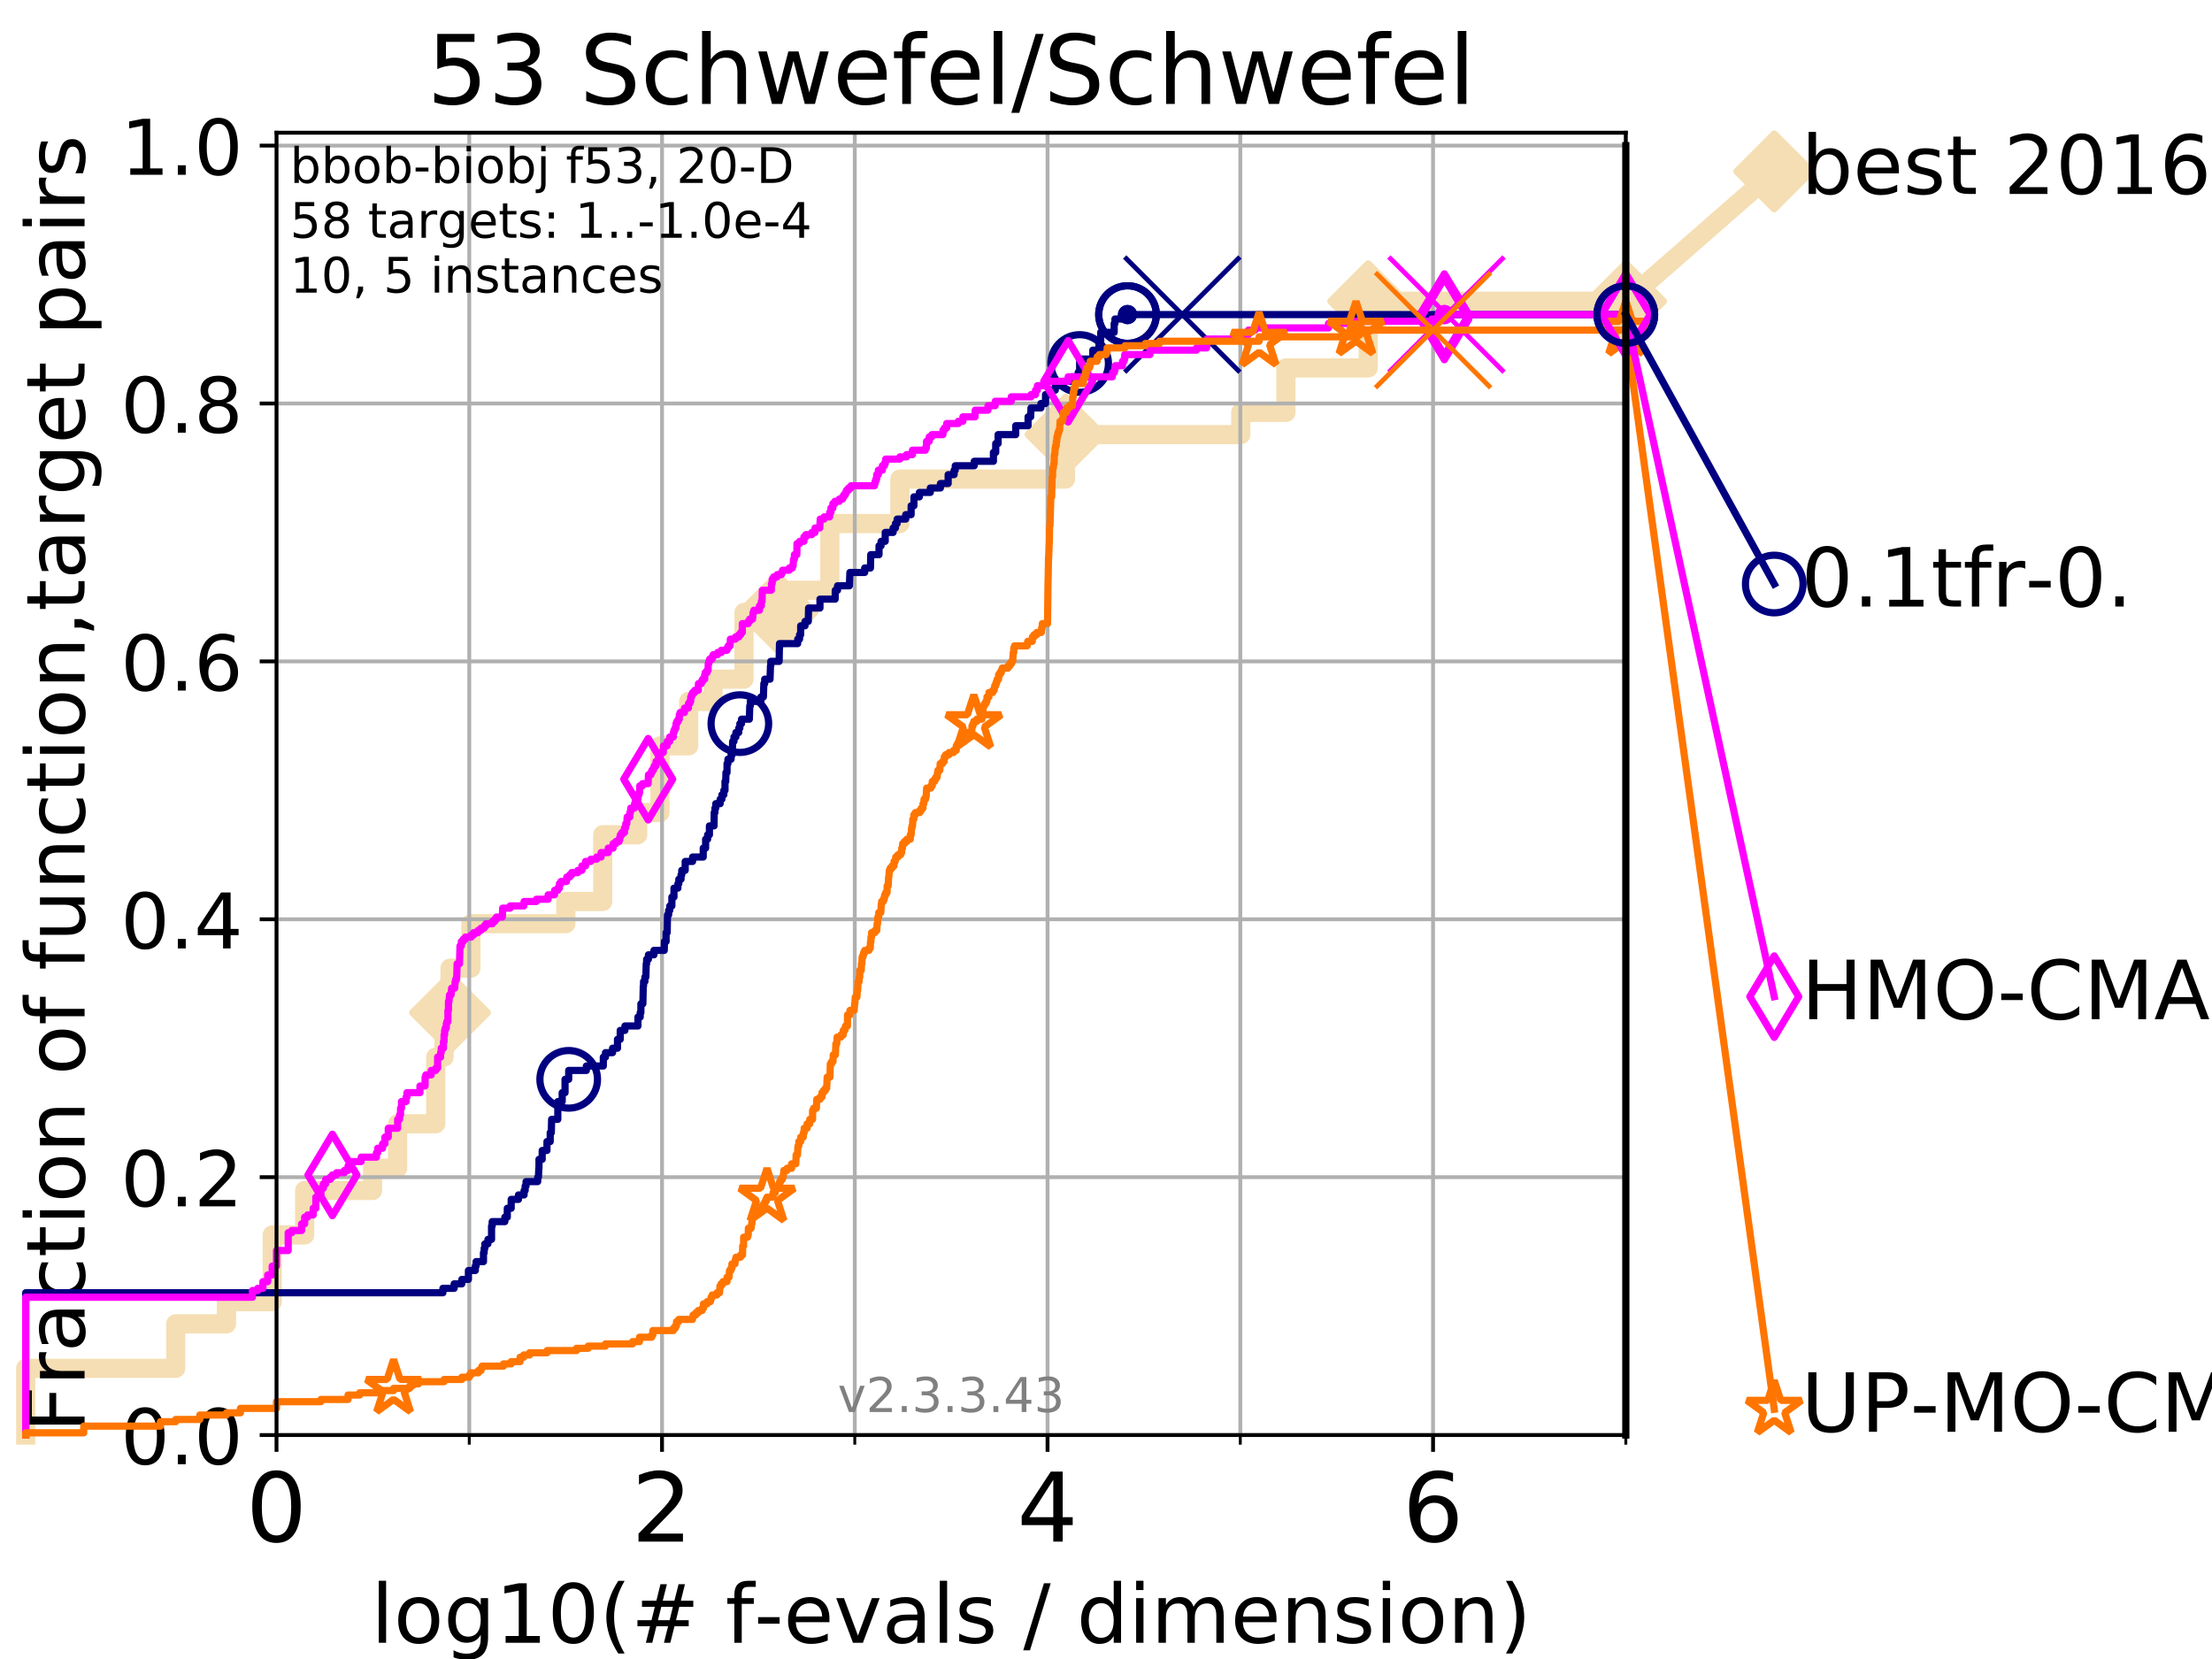 <?xml version="1.0" encoding="utf-8" standalone="no"?>
<!DOCTYPE svg PUBLIC "-//W3C//DTD SVG 1.1//EN"
  "http://www.w3.org/Graphics/SVG/1.1/DTD/svg11.dtd">
<!-- Created with matplotlib (https://matplotlib.org/) -->
<svg height="345.6pt" version="1.1" viewBox="0 0 460.8 345.6" width="460.8pt" xmlns="http://www.w3.org/2000/svg" xmlns:xlink="http://www.w3.org/1999/xlink">
 <defs>
  <style type="text/css">
*{stroke-linecap:butt;stroke-linejoin:round;}
  </style>
 </defs>
 <g id="figure_1">
  <g id="patch_1">
   <path d="M 0 345.6 
L 460.8 345.6 
L 460.8 0 
L 0 0 
z
" style="fill:#ffffff;"/>
  </g>
  <g id="axes_1">
   <g id="patch_2">
    <path d="M 57.6 298.944 
L 338.688 298.944 
L 338.688 27.648 
L 57.6 27.648 
z
" style="fill:#ffffff;"/>
   </g>
   <g id="line2d_1">
    <path d="M 5.357 298.944 
L 5.357 285.05 
L 36.604 285.05 
L 36.604 275.788 
L 47.174 275.788 
L 47.174 271.157 
L 56.705 271.157 
L 56.705 257.263 
L 63.468 257.263 
L 63.468 248.001 
L 77.61 248.001 
L 77.61 243.37 
L 82.833 243.37 
L 82.833 234.107 
L 90.771 234.107 
L 90.771 220.214 
L 92.504 220.214 
L 92.504 210.951 
L 93.755 210.951 
L 93.755 201.689 
L 98.101 201.689 
L 98.101 192.426 
L 117.876 192.426 
L 117.876 187.795 
L 125.559 187.795 
L 125.559 173.901 
L 132.847 173.901 
L 132.847 169.27 
L 137.487 169.27 
L 137.487 155.377 
L 143.464 155.377 
L 143.464 146.114 
L 148.535 146.114 
L 148.535 141.483 
L 154.992 141.483 
L 154.992 127.589 
L 161.918 127.589 
L 161.918 122.958 
L 172.873 122.958 
L 172.873 109.065 
L 187.462 109.065 
L 187.462 99.802 
L 221.962 99.802 
L 221.962 90.54 
L 258.475 90.54 
L 258.475 85.909 
L 267.884 85.909 
L 267.884 76.646 
L 285.022 76.646 
L 285.022 62.753 
L 338.688 62.753 
" style="fill:none;stroke:#f5deb3;stroke-linecap:square;stroke-width:4;"/>
   </g>
   <g id="line2d_2">
    <defs>
     <path d="M 0 7.778 
L 7.778 0 
L 0 -7.778 
L -7.778 0 
z
" id="m0f3de53b35" style="stroke:#f5deb3;stroke-linejoin:miter;stroke-width:1.5;"/>
    </defs>
    <g>
     <use style="fill:#f5deb3;stroke:#f5deb3;stroke-linejoin:miter;stroke-width:1.5;" x="93.755" xlink:href="#m0f3de53b35" y="210.951"/>
     <use style="fill:#f5deb3;stroke:#f5deb3;stroke-linejoin:miter;stroke-width:1.5;" x="161.918" xlink:href="#m0f3de53b35" y="127.589"/>
     <use style="fill:#f5deb3;stroke:#f5deb3;stroke-linejoin:miter;stroke-width:1.5;" x="221.962" xlink:href="#m0f3de53b35" y="90.54"/>
     <use style="fill:#f5deb3;stroke:#f5deb3;stroke-linejoin:miter;stroke-width:1.5;" x="285.022" xlink:href="#m0f3de53b35" y="62.753"/>
     <use style="fill:#f5deb3;stroke:#f5deb3;stroke-linejoin:miter;stroke-width:1.5;" x="338.688" xlink:href="#m0f3de53b35" y="62.753"/>
    </g>
   </g>
   <g id="line2d_3">
    <path style="fill:none;stroke:#f5deb3;stroke-linecap:square;stroke-width:4;"/>
    <g/>
   </g>
   <g id="line2d_4">
    <path d="M 338.688 62.753 
L 369.608 35.706 
" style="fill:none;stroke:#f5deb3;stroke-linecap:square;stroke-width:4;"/>
    <g>
     <use style="fill:#f5deb3;stroke:#f5deb3;stroke-linejoin:miter;stroke-width:1.5;" x="338.688" xlink:href="#m0f3de53b35" y="62.753"/>
     <use style="fill:#f5deb3;stroke:#f5deb3;stroke-linejoin:miter;stroke-width:1.5;" x="369.608" xlink:href="#m0f3de53b35" y="35.706"/>
    </g>
   </g>
   <g id="matplotlib.axis_1">
    <g id="xtick_1">
     <g id="line2d_5">
      <path clip-path="url(#p879551a9ad)" d="M 57.6 298.944 
L 57.6 27.648 
" style="fill:none;stroke:#b0b0b0;stroke-linecap:square;stroke-width:0.8;"/>
     </g>
     <g id="line2d_6">
      <defs>
       <path d="M 0 0 
L 0 3.5 
" id="m6fed57f553" style="stroke:#000000;stroke-width:0.8;"/>
      </defs>
      <g>
       <use style="stroke:#000000;stroke-width:0.8;" x="57.6" xlink:href="#m6fed57f553" y="298.944"/>
      </g>
     </g>
     <g id="text_1">
      <!-- 0 -->
      <defs>
       <path d="M 31.781 66.406 
Q 24.172 66.406 20.328 58.906 
Q 16.5 51.422 16.5 36.375 
Q 16.5 21.391 20.328 13.891 
Q 24.172 6.391 31.781 6.391 
Q 39.453 6.391 43.281 13.891 
Q 47.125 21.391 47.125 36.375 
Q 47.125 51.422 43.281 58.906 
Q 39.453 66.406 31.781 66.406 
z
M 31.781 74.219 
Q 44.047 74.219 50.516 64.516 
Q 56.984 54.828 56.984 36.375 
Q 56.984 17.969 50.516 8.266 
Q 44.047 -1.422 31.781 -1.422 
Q 19.531 -1.422 13.062 8.266 
Q 6.594 17.969 6.594 36.375 
Q 6.594 54.828 13.062 64.516 
Q 19.531 74.219 31.781 74.219 
z
" id="DejaVuSans-48"/>
      </defs>
      <g transform="translate(51.237 321.141)scale(0.2 -0.2)">
       <use xlink:href="#DejaVuSans-48"/>
      </g>
     </g>
    </g>
    <g id="xtick_2">
     <g id="line2d_7">
      <path clip-path="url(#p879551a9ad)" d="M 137.911 298.944 
L 137.911 27.648 
" style="fill:none;stroke:#b0b0b0;stroke-linecap:square;stroke-width:0.8;"/>
     </g>
     <g id="line2d_8">
      <g>
       <use style="stroke:#000000;stroke-width:0.8;" x="137.911" xlink:href="#m6fed57f553" y="298.944"/>
      </g>
     </g>
     <g id="text_2">
      <!-- 2 -->
      <defs>
       <path d="M 19.188 8.297 
L 53.609 8.297 
L 53.609 0 
L 7.328 0 
L 7.328 8.297 
Q 12.938 14.109 22.625 23.891 
Q 32.328 33.688 34.812 36.531 
Q 39.547 41.844 41.422 45.531 
Q 43.312 49.219 43.312 52.781 
Q 43.312 58.594 39.234 62.25 
Q 35.156 65.922 28.609 65.922 
Q 23.969 65.922 18.812 64.312 
Q 13.672 62.703 7.812 59.422 
L 7.812 69.391 
Q 13.766 71.781 18.938 73 
Q 24.125 74.219 28.422 74.219 
Q 39.75 74.219 46.484 68.547 
Q 53.219 62.891 53.219 53.422 
Q 53.219 48.922 51.531 44.891 
Q 49.859 40.875 45.406 35.406 
Q 44.188 33.984 37.641 27.219 
Q 31.109 20.453 19.188 8.297 
z
" id="DejaVuSans-50"/>
      </defs>
      <g transform="translate(131.548 321.141)scale(0.2 -0.2)">
       <use xlink:href="#DejaVuSans-50"/>
      </g>
     </g>
    </g>
    <g id="xtick_3">
     <g id="line2d_9">
      <path clip-path="url(#p879551a9ad)" d="M 218.222 298.944 
L 218.222 27.648 
" style="fill:none;stroke:#b0b0b0;stroke-linecap:square;stroke-width:0.8;"/>
     </g>
     <g id="line2d_10">
      <g>
       <use style="stroke:#000000;stroke-width:0.8;" x="218.222" xlink:href="#m6fed57f553" y="298.944"/>
      </g>
     </g>
     <g id="text_3">
      <!-- 4 -->
      <defs>
       <path d="M 37.797 64.312 
L 12.891 25.391 
L 37.797 25.391 
z
M 35.203 72.906 
L 47.609 72.906 
L 47.609 25.391 
L 58.016 25.391 
L 58.016 17.188 
L 47.609 17.188 
L 47.609 0 
L 37.797 0 
L 37.797 17.188 
L 4.891 17.188 
L 4.891 26.703 
z
" id="DejaVuSans-52"/>
      </defs>
      <g transform="translate(211.859 321.141)scale(0.2 -0.2)">
       <use xlink:href="#DejaVuSans-52"/>
      </g>
     </g>
    </g>
    <g id="xtick_4">
     <g id="line2d_11">
      <path clip-path="url(#p879551a9ad)" d="M 298.533 298.944 
L 298.533 27.648 
" style="fill:none;stroke:#b0b0b0;stroke-linecap:square;stroke-width:0.8;"/>
     </g>
     <g id="line2d_12">
      <g>
       <use style="stroke:#000000;stroke-width:0.8;" x="298.533" xlink:href="#m6fed57f553" y="298.944"/>
      </g>
     </g>
     <g id="text_4">
      <!-- 6 -->
      <defs>
       <path d="M 33.016 40.375 
Q 26.375 40.375 22.484 35.828 
Q 18.609 31.297 18.609 23.391 
Q 18.609 15.531 22.484 10.953 
Q 26.375 6.391 33.016 6.391 
Q 39.656 6.391 43.531 10.953 
Q 47.406 15.531 47.406 23.391 
Q 47.406 31.297 43.531 35.828 
Q 39.656 40.375 33.016 40.375 
z
M 52.594 71.297 
L 52.594 62.312 
Q 48.875 64.062 45.094 64.984 
Q 41.312 65.922 37.594 65.922 
Q 27.828 65.922 22.672 59.328 
Q 17.531 52.734 16.797 39.406 
Q 19.672 43.656 24.016 45.922 
Q 28.375 48.188 33.594 48.188 
Q 44.578 48.188 50.953 41.516 
Q 57.328 34.859 57.328 23.391 
Q 57.328 12.156 50.688 5.359 
Q 44.047 -1.422 33.016 -1.422 
Q 20.359 -1.422 13.672 8.266 
Q 6.984 17.969 6.984 36.375 
Q 6.984 53.656 15.188 63.938 
Q 23.391 74.219 37.203 74.219 
Q 40.922 74.219 44.703 73.484 
Q 48.484 72.75 52.594 71.297 
z
" id="DejaVuSans-54"/>
      </defs>
      <g transform="translate(292.17 321.141)scale(0.2 -0.2)">
       <use xlink:href="#DejaVuSans-54"/>
      </g>
     </g>
    </g>
    <g id="xtick_5">
     <g id="line2d_13">
      <path clip-path="url(#p879551a9ad)" d="M 97.755 298.944 
L 97.755 27.648 
" style="fill:none;stroke:#b0b0b0;stroke-linecap:square;stroke-width:0.8;"/>
     </g>
     <g id="line2d_14">
      <defs>
       <path d="M 0 0 
L 0 2 
" id="m93b374b872" style="stroke:#000000;stroke-width:0.6;"/>
      </defs>
      <g>
       <use style="stroke:#000000;stroke-width:0.6;" x="97.755" xlink:href="#m93b374b872" y="298.944"/>
      </g>
     </g>
    </g>
    <g id="xtick_6">
     <g id="line2d_15">
      <path clip-path="url(#p879551a9ad)" d="M 178.066 298.944 
L 178.066 27.648 
" style="fill:none;stroke:#b0b0b0;stroke-linecap:square;stroke-width:0.8;"/>
     </g>
     <g id="line2d_16">
      <g>
       <use style="stroke:#000000;stroke-width:0.6;" x="178.066" xlink:href="#m93b374b872" y="298.944"/>
      </g>
     </g>
    </g>
    <g id="xtick_7">
     <g id="line2d_17">
      <path clip-path="url(#p879551a9ad)" d="M 258.377 298.944 
L 258.377 27.648 
" style="fill:none;stroke:#b0b0b0;stroke-linecap:square;stroke-width:0.8;"/>
     </g>
     <g id="line2d_18">
      <g>
       <use style="stroke:#000000;stroke-width:0.6;" x="258.377" xlink:href="#m93b374b872" y="298.944"/>
      </g>
     </g>
    </g>
    <g id="xtick_8">
     <g id="line2d_19">
      <path clip-path="url(#p879551a9ad)" d="M 338.688 298.944 
L 338.688 27.648 
" style="fill:none;stroke:#b0b0b0;stroke-linecap:square;stroke-width:0.8;"/>
     </g>
     <g id="line2d_20">
      <g>
       <use style="stroke:#000000;stroke-width:0.6;" x="338.688" xlink:href="#m93b374b872" y="298.944"/>
      </g>
     </g>
    </g>
    <g id="text_5">
     <!-- log10(# f-evals / dimension) -->
     <defs>
      <path d="M 9.422 75.984 
L 18.406 75.984 
L 18.406 0 
L 9.422 0 
z
" id="DejaVuSans-108"/>
      <path d="M 30.609 48.391 
Q 23.391 48.391 19.188 42.75 
Q 14.984 37.109 14.984 27.297 
Q 14.984 17.484 19.156 11.844 
Q 23.344 6.203 30.609 6.203 
Q 37.797 6.203 41.984 11.859 
Q 46.188 17.531 46.188 27.297 
Q 46.188 37.016 41.984 42.703 
Q 37.797 48.391 30.609 48.391 
z
M 30.609 56 
Q 42.328 56 49.016 48.375 
Q 55.719 40.766 55.719 27.297 
Q 55.719 13.875 49.016 6.219 
Q 42.328 -1.422 30.609 -1.422 
Q 18.844 -1.422 12.172 6.219 
Q 5.516 13.875 5.516 27.297 
Q 5.516 40.766 12.172 48.375 
Q 18.844 56 30.609 56 
z
" id="DejaVuSans-111"/>
      <path d="M 45.406 27.984 
Q 45.406 37.75 41.375 43.109 
Q 37.359 48.484 30.078 48.484 
Q 22.859 48.484 18.828 43.109 
Q 14.797 37.75 14.797 27.984 
Q 14.797 18.266 18.828 12.891 
Q 22.859 7.516 30.078 7.516 
Q 37.359 7.516 41.375 12.891 
Q 45.406 18.266 45.406 27.984 
z
M 54.391 6.781 
Q 54.391 -7.172 48.188 -13.984 
Q 42 -20.797 29.203 -20.797 
Q 24.469 -20.797 20.266 -20.094 
Q 16.062 -19.391 12.109 -17.922 
L 12.109 -9.188 
Q 16.062 -11.328 19.922 -12.344 
Q 23.781 -13.375 27.781 -13.375 
Q 36.625 -13.375 41.016 -8.766 
Q 45.406 -4.156 45.406 5.172 
L 45.406 9.625 
Q 42.625 4.781 38.281 2.391 
Q 33.938 0 27.875 0 
Q 17.828 0 11.672 7.656 
Q 5.516 15.328 5.516 27.984 
Q 5.516 40.672 11.672 48.328 
Q 17.828 56 27.875 56 
Q 33.938 56 38.281 53.609 
Q 42.625 51.219 45.406 46.391 
L 45.406 54.688 
L 54.391 54.688 
z
" id="DejaVuSans-103"/>
      <path d="M 12.406 8.297 
L 28.516 8.297 
L 28.516 63.922 
L 10.984 60.406 
L 10.984 69.391 
L 28.422 72.906 
L 38.281 72.906 
L 38.281 8.297 
L 54.391 8.297 
L 54.391 0 
L 12.406 0 
z
" id="DejaVuSans-49"/>
      <path d="M 31 75.875 
Q 24.469 64.656 21.281 53.656 
Q 18.109 42.672 18.109 31.391 
Q 18.109 20.125 21.312 9.062 
Q 24.516 -2 31 -13.188 
L 23.188 -13.188 
Q 15.875 -1.703 12.234 9.375 
Q 8.594 20.453 8.594 31.391 
Q 8.594 42.281 12.203 53.312 
Q 15.828 64.359 23.188 75.875 
z
" id="DejaVuSans-40"/>
      <path d="M 51.125 44 
L 36.922 44 
L 32.812 27.688 
L 47.125 27.688 
z
M 43.797 71.781 
L 38.719 51.516 
L 52.984 51.516 
L 58.109 71.781 
L 65.922 71.781 
L 60.891 51.516 
L 76.125 51.516 
L 76.125 44 
L 58.984 44 
L 54.984 27.688 
L 70.516 27.688 
L 70.516 20.219 
L 53.078 20.219 
L 48 0 
L 40.188 0 
L 45.219 20.219 
L 30.906 20.219 
L 25.875 0 
L 18.016 0 
L 23.094 20.219 
L 7.719 20.219 
L 7.719 27.688 
L 24.906 27.688 
L 29 44 
L 13.281 44 
L 13.281 51.516 
L 30.906 51.516 
L 35.891 71.781 
z
" id="DejaVuSans-35"/>
      <path id="DejaVuSans-32"/>
      <path d="M 37.109 75.984 
L 37.109 68.5 
L 28.516 68.5 
Q 23.688 68.5 21.797 66.547 
Q 19.922 64.594 19.922 59.516 
L 19.922 54.688 
L 34.719 54.688 
L 34.719 47.703 
L 19.922 47.703 
L 19.922 0 
L 10.891 0 
L 10.891 47.703 
L 2.297 47.703 
L 2.297 54.688 
L 10.891 54.688 
L 10.891 58.5 
Q 10.891 67.625 15.141 71.797 
Q 19.391 75.984 28.609 75.984 
z
" id="DejaVuSans-102"/>
      <path d="M 4.891 31.391 
L 31.203 31.391 
L 31.203 23.391 
L 4.891 23.391 
z
" id="DejaVuSans-45"/>
      <path d="M 56.203 29.594 
L 56.203 25.203 
L 14.891 25.203 
Q 15.484 15.922 20.484 11.062 
Q 25.484 6.203 34.422 6.203 
Q 39.594 6.203 44.453 7.469 
Q 49.312 8.734 54.109 11.281 
L 54.109 2.781 
Q 49.266 0.734 44.188 -0.344 
Q 39.109 -1.422 33.891 -1.422 
Q 20.797 -1.422 13.156 6.188 
Q 5.516 13.812 5.516 26.812 
Q 5.516 40.234 12.766 48.109 
Q 20.016 56 32.328 56 
Q 43.359 56 49.781 48.891 
Q 56.203 41.797 56.203 29.594 
z
M 47.219 32.234 
Q 47.125 39.594 43.094 43.984 
Q 39.062 48.391 32.422 48.391 
Q 24.906 48.391 20.391 44.141 
Q 15.875 39.891 15.188 32.172 
z
" id="DejaVuSans-101"/>
      <path d="M 2.984 54.688 
L 12.5 54.688 
L 29.594 8.797 
L 46.688 54.688 
L 56.203 54.688 
L 35.688 0 
L 23.484 0 
z
" id="DejaVuSans-118"/>
      <path d="M 34.281 27.484 
Q 23.391 27.484 19.188 25 
Q 14.984 22.516 14.984 16.5 
Q 14.984 11.719 18.141 8.906 
Q 21.297 6.109 26.703 6.109 
Q 34.188 6.109 38.703 11.406 
Q 43.219 16.703 43.219 25.484 
L 43.219 27.484 
z
M 52.203 31.203 
L 52.203 0 
L 43.219 0 
L 43.219 8.297 
Q 40.141 3.328 35.547 0.953 
Q 30.953 -1.422 24.312 -1.422 
Q 15.922 -1.422 10.953 3.297 
Q 6 8.016 6 15.922 
Q 6 25.141 12.172 29.828 
Q 18.359 34.516 30.609 34.516 
L 43.219 34.516 
L 43.219 35.406 
Q 43.219 41.609 39.141 45 
Q 35.062 48.391 27.688 48.391 
Q 23 48.391 18.547 47.266 
Q 14.109 46.141 10.016 43.891 
L 10.016 52.203 
Q 14.938 54.109 19.578 55.047 
Q 24.219 56 28.609 56 
Q 40.484 56 46.344 49.844 
Q 52.203 43.703 52.203 31.203 
z
" id="DejaVuSans-97"/>
      <path d="M 44.281 53.078 
L 44.281 44.578 
Q 40.484 46.531 36.375 47.5 
Q 32.281 48.484 27.875 48.484 
Q 21.188 48.484 17.844 46.438 
Q 14.5 44.391 14.5 40.281 
Q 14.5 37.156 16.891 35.375 
Q 19.281 33.594 26.516 31.984 
L 29.594 31.297 
Q 39.156 29.25 43.188 25.516 
Q 47.219 21.781 47.219 15.094 
Q 47.219 7.469 41.188 3.016 
Q 35.156 -1.422 24.609 -1.422 
Q 20.219 -1.422 15.453 -0.562 
Q 10.688 0.297 5.422 2 
L 5.422 11.281 
Q 10.406 8.688 15.234 7.391 
Q 20.062 6.109 24.812 6.109 
Q 31.156 6.109 34.562 8.281 
Q 37.984 10.453 37.984 14.406 
Q 37.984 18.062 35.516 20.016 
Q 33.062 21.969 24.703 23.781 
L 21.578 24.516 
Q 13.234 26.266 9.516 29.906 
Q 5.812 33.547 5.812 39.891 
Q 5.812 47.609 11.281 51.797 
Q 16.75 56 26.812 56 
Q 31.781 56 36.172 55.266 
Q 40.578 54.547 44.281 53.078 
z
" id="DejaVuSans-115"/>
      <path d="M 25.391 72.906 
L 33.688 72.906 
L 8.297 -9.281 
L 0 -9.281 
z
" id="DejaVuSans-47"/>
      <path d="M 45.406 46.391 
L 45.406 75.984 
L 54.391 75.984 
L 54.391 0 
L 45.406 0 
L 45.406 8.203 
Q 42.578 3.328 38.25 0.953 
Q 33.938 -1.422 27.875 -1.422 
Q 17.969 -1.422 11.734 6.484 
Q 5.516 14.406 5.516 27.297 
Q 5.516 40.188 11.734 48.094 
Q 17.969 56 27.875 56 
Q 33.938 56 38.25 53.625 
Q 42.578 51.266 45.406 46.391 
z
M 14.797 27.297 
Q 14.797 17.391 18.875 11.75 
Q 22.953 6.109 30.078 6.109 
Q 37.203 6.109 41.297 11.75 
Q 45.406 17.391 45.406 27.297 
Q 45.406 37.203 41.297 42.844 
Q 37.203 48.484 30.078 48.484 
Q 22.953 48.484 18.875 42.844 
Q 14.797 37.203 14.797 27.297 
z
" id="DejaVuSans-100"/>
      <path d="M 9.422 54.688 
L 18.406 54.688 
L 18.406 0 
L 9.422 0 
z
M 9.422 75.984 
L 18.406 75.984 
L 18.406 64.594 
L 9.422 64.594 
z
" id="DejaVuSans-105"/>
      <path d="M 52 44.188 
Q 55.375 50.25 60.062 53.125 
Q 64.75 56 71.094 56 
Q 79.641 56 84.281 50.016 
Q 88.922 44.047 88.922 33.016 
L 88.922 0 
L 79.891 0 
L 79.891 32.719 
Q 79.891 40.578 77.094 44.375 
Q 74.312 48.188 68.609 48.188 
Q 61.625 48.188 57.562 43.547 
Q 53.516 38.922 53.516 30.906 
L 53.516 0 
L 44.484 0 
L 44.484 32.719 
Q 44.484 40.625 41.703 44.406 
Q 38.922 48.188 33.109 48.188 
Q 26.219 48.188 22.156 43.531 
Q 18.109 38.875 18.109 30.906 
L 18.109 0 
L 9.078 0 
L 9.078 54.688 
L 18.109 54.688 
L 18.109 46.188 
Q 21.188 51.219 25.484 53.609 
Q 29.781 56 35.688 56 
Q 41.656 56 45.828 52.969 
Q 50 49.953 52 44.188 
z
" id="DejaVuSans-109"/>
      <path d="M 54.891 33.016 
L 54.891 0 
L 45.906 0 
L 45.906 32.719 
Q 45.906 40.484 42.875 44.328 
Q 39.844 48.188 33.797 48.188 
Q 26.516 48.188 22.312 43.547 
Q 18.109 38.922 18.109 30.906 
L 18.109 0 
L 9.078 0 
L 9.078 54.688 
L 18.109 54.688 
L 18.109 46.188 
Q 21.344 51.125 25.703 53.562 
Q 30.078 56 35.797 56 
Q 45.219 56 50.047 50.172 
Q 54.891 44.344 54.891 33.016 
z
" id="DejaVuSans-110"/>
      <path d="M 8.016 75.875 
L 15.828 75.875 
Q 23.141 64.359 26.781 53.312 
Q 30.422 42.281 30.422 31.391 
Q 30.422 20.453 26.781 9.375 
Q 23.141 -1.703 15.828 -13.188 
L 8.016 -13.188 
Q 14.5 -2 17.703 9.062 
Q 20.906 20.125 20.906 31.391 
Q 20.906 42.672 17.703 53.656 
Q 14.5 64.656 8.016 75.875 
z
" id="DejaVuSans-41"/>
     </defs>
     <g transform="translate(77.303 342.218)scale(0.17 -0.17)">
      <use xlink:href="#DejaVuSans-108"/>
      <use x="27.783" xlink:href="#DejaVuSans-111"/>
      <use x="88.965" xlink:href="#DejaVuSans-103"/>
      <use x="152.441" xlink:href="#DejaVuSans-49"/>
      <use x="216.064" xlink:href="#DejaVuSans-48"/>
      <use x="279.688" xlink:href="#DejaVuSans-40"/>
      <use x="318.701" xlink:href="#DejaVuSans-35"/>
      <use x="402.49" xlink:href="#DejaVuSans-32"/>
      <use x="434.277" xlink:href="#DejaVuSans-102"/>
      <use x="469.404" xlink:href="#DejaVuSans-45"/>
      <use x="505.488" xlink:href="#DejaVuSans-101"/>
      <use x="567.012" xlink:href="#DejaVuSans-118"/>
      <use x="626.191" xlink:href="#DejaVuSans-97"/>
      <use x="687.471" xlink:href="#DejaVuSans-108"/>
      <use x="715.254" xlink:href="#DejaVuSans-115"/>
      <use x="767.354" xlink:href="#DejaVuSans-32"/>
      <use x="799.141" xlink:href="#DejaVuSans-47"/>
      <use x="832.832" xlink:href="#DejaVuSans-32"/>
      <use x="864.619" xlink:href="#DejaVuSans-100"/>
      <use x="928.096" xlink:href="#DejaVuSans-105"/>
      <use x="955.879" xlink:href="#DejaVuSans-109"/>
      <use x="1053.291" xlink:href="#DejaVuSans-101"/>
      <use x="1114.814" xlink:href="#DejaVuSans-110"/>
      <use x="1178.193" xlink:href="#DejaVuSans-115"/>
      <use x="1230.293" xlink:href="#DejaVuSans-105"/>
      <use x="1258.076" xlink:href="#DejaVuSans-111"/>
      <use x="1319.258" xlink:href="#DejaVuSans-110"/>
      <use x="1382.637" xlink:href="#DejaVuSans-41"/>
     </g>
    </g>
   </g>
   <g id="matplotlib.axis_2">
    <g id="ytick_1">
     <g id="line2d_21">
      <path clip-path="url(#p879551a9ad)" d="M 57.6 298.944 
L 338.688 298.944 
" style="fill:none;stroke:#b0b0b0;stroke-linecap:square;stroke-width:0.8;"/>
     </g>
     <g id="line2d_22">
      <defs>
       <path d="M 0 0 
L -3.5 0 
" id="m3db6e7974b" style="stroke:#000000;stroke-width:0.8;"/>
      </defs>
      <g>
       <use style="stroke:#000000;stroke-width:0.8;" x="57.6" xlink:href="#m3db6e7974b" y="298.944"/>
      </g>
     </g>
     <g id="text_6">
      <!-- 0.0 -->
      <defs>
       <path d="M 10.688 12.406 
L 21 12.406 
L 21 0 
L 10.688 0 
z
" id="DejaVuSans-46"/>
      </defs>
      <g transform="translate(25.155 305.023)scale(0.16 -0.16)">
       <use xlink:href="#DejaVuSans-48"/>
       <use x="63.623" xlink:href="#DejaVuSans-46"/>
       <use x="95.41" xlink:href="#DejaVuSans-48"/>
      </g>
     </g>
    </g>
    <g id="ytick_2">
     <g id="line2d_23">
      <path clip-path="url(#p879551a9ad)" d="M 57.6 245.222 
L 338.688 245.222 
" style="fill:none;stroke:#b0b0b0;stroke-linecap:square;stroke-width:0.8;"/>
     </g>
     <g id="line2d_24">
      <g>
       <use style="stroke:#000000;stroke-width:0.8;" x="57.6" xlink:href="#m3db6e7974b" y="245.222"/>
      </g>
     </g>
     <g id="text_7">
      <!-- 0.2 -->
      <g transform="translate(25.155 251.301)scale(0.16 -0.16)">
       <use xlink:href="#DejaVuSans-48"/>
       <use x="63.623" xlink:href="#DejaVuSans-46"/>
       <use x="95.41" xlink:href="#DejaVuSans-50"/>
      </g>
     </g>
    </g>
    <g id="ytick_3">
     <g id="line2d_25">
      <path clip-path="url(#p879551a9ad)" d="M 57.6 191.5 
L 338.688 191.5 
" style="fill:none;stroke:#b0b0b0;stroke-linecap:square;stroke-width:0.8;"/>
     </g>
     <g id="line2d_26">
      <g>
       <use style="stroke:#000000;stroke-width:0.8;" x="57.6" xlink:href="#m3db6e7974b" y="191.5"/>
      </g>
     </g>
     <g id="text_8">
      <!-- 0.4 -->
      <g transform="translate(25.155 197.579)scale(0.16 -0.16)">
       <use xlink:href="#DejaVuSans-48"/>
       <use x="63.623" xlink:href="#DejaVuSans-46"/>
       <use x="95.41" xlink:href="#DejaVuSans-52"/>
      </g>
     </g>
    </g>
    <g id="ytick_4">
     <g id="line2d_27">
      <path clip-path="url(#p879551a9ad)" d="M 57.6 137.778 
L 338.688 137.778 
" style="fill:none;stroke:#b0b0b0;stroke-linecap:square;stroke-width:0.8;"/>
     </g>
     <g id="line2d_28">
      <g>
       <use style="stroke:#000000;stroke-width:0.8;" x="57.6" xlink:href="#m3db6e7974b" y="137.778"/>
      </g>
     </g>
     <g id="text_9">
      <!-- 0.6 -->
      <g transform="translate(25.155 143.857)scale(0.16 -0.16)">
       <use xlink:href="#DejaVuSans-48"/>
       <use x="63.623" xlink:href="#DejaVuSans-46"/>
       <use x="95.41" xlink:href="#DejaVuSans-54"/>
      </g>
     </g>
    </g>
    <g id="ytick_5">
     <g id="line2d_29">
      <path clip-path="url(#p879551a9ad)" d="M 57.6 84.056 
L 338.688 84.056 
" style="fill:none;stroke:#b0b0b0;stroke-linecap:square;stroke-width:0.8;"/>
     </g>
     <g id="line2d_30">
      <g>
       <use style="stroke:#000000;stroke-width:0.8;" x="57.6" xlink:href="#m3db6e7974b" y="84.056"/>
      </g>
     </g>
     <g id="text_10">
      <!-- 0.8 -->
      <defs>
       <path d="M 31.781 34.625 
Q 24.75 34.625 20.719 30.859 
Q 16.703 27.094 16.703 20.516 
Q 16.703 13.922 20.719 10.156 
Q 24.75 6.391 31.781 6.391 
Q 38.812 6.391 42.859 10.172 
Q 46.922 13.969 46.922 20.516 
Q 46.922 27.094 42.891 30.859 
Q 38.875 34.625 31.781 34.625 
z
M 21.922 38.812 
Q 15.578 40.375 12.031 44.719 
Q 8.5 49.078 8.5 55.328 
Q 8.5 64.062 14.719 69.141 
Q 20.953 74.219 31.781 74.219 
Q 42.672 74.219 48.875 69.141 
Q 55.078 64.062 55.078 55.328 
Q 55.078 49.078 51.531 44.719 
Q 48 40.375 41.703 38.812 
Q 48.828 37.156 52.797 32.312 
Q 56.781 27.484 56.781 20.516 
Q 56.781 9.906 50.312 4.234 
Q 43.844 -1.422 31.781 -1.422 
Q 19.734 -1.422 13.25 4.234 
Q 6.781 9.906 6.781 20.516 
Q 6.781 27.484 10.781 32.312 
Q 14.797 37.156 21.922 38.812 
z
M 18.312 54.391 
Q 18.312 48.734 21.844 45.562 
Q 25.391 42.391 31.781 42.391 
Q 38.141 42.391 41.719 45.562 
Q 45.312 48.734 45.312 54.391 
Q 45.312 60.062 41.719 63.234 
Q 38.141 66.406 31.781 66.406 
Q 25.391 66.406 21.844 63.234 
Q 18.312 60.062 18.312 54.391 
z
" id="DejaVuSans-56"/>
      </defs>
      <g transform="translate(25.155 90.135)scale(0.16 -0.16)">
       <use xlink:href="#DejaVuSans-48"/>
       <use x="63.623" xlink:href="#DejaVuSans-46"/>
       <use x="95.41" xlink:href="#DejaVuSans-56"/>
      </g>
     </g>
    </g>
    <g id="ytick_6">
     <g id="line2d_31">
      <path clip-path="url(#p879551a9ad)" d="M 57.6 30.334 
L 338.688 30.334 
" style="fill:none;stroke:#b0b0b0;stroke-linecap:square;stroke-width:0.8;"/>
     </g>
     <g id="line2d_32">
      <g>
       <use style="stroke:#000000;stroke-width:0.8;" x="57.6" xlink:href="#m3db6e7974b" y="30.334"/>
      </g>
     </g>
     <g id="text_11">
      <!-- 1.0 -->
      <g transform="translate(25.155 36.413)scale(0.16 -0.16)">
       <use xlink:href="#DejaVuSans-49"/>
       <use x="63.623" xlink:href="#DejaVuSans-46"/>
       <use x="95.41" xlink:href="#DejaVuSans-48"/>
      </g>
     </g>
    </g>
    <g id="text_12">
     <!-- Fraction of function,target pairs -->
     <defs>
      <path d="M 9.812 72.906 
L 51.703 72.906 
L 51.703 64.594 
L 19.672 64.594 
L 19.672 43.109 
L 48.578 43.109 
L 48.578 34.812 
L 19.672 34.812 
L 19.672 0 
L 9.812 0 
z
" id="DejaVuSans-70"/>
      <path d="M 41.109 46.297 
Q 39.594 47.172 37.812 47.578 
Q 36.031 48 33.891 48 
Q 26.266 48 22.188 43.047 
Q 18.109 38.094 18.109 28.812 
L 18.109 0 
L 9.078 0 
L 9.078 54.688 
L 18.109 54.688 
L 18.109 46.188 
Q 20.953 51.172 25.484 53.578 
Q 30.031 56 36.531 56 
Q 37.453 56 38.578 55.875 
Q 39.703 55.766 41.062 55.516 
z
" id="DejaVuSans-114"/>
      <path d="M 48.781 52.594 
L 48.781 44.188 
Q 44.969 46.297 41.141 47.344 
Q 37.312 48.391 33.406 48.391 
Q 24.656 48.391 19.812 42.844 
Q 14.984 37.312 14.984 27.297 
Q 14.984 17.281 19.812 11.734 
Q 24.656 6.203 33.406 6.203 
Q 37.312 6.203 41.141 7.25 
Q 44.969 8.297 48.781 10.406 
L 48.781 2.094 
Q 45.016 0.344 40.984 -0.531 
Q 36.969 -1.422 32.422 -1.422 
Q 20.062 -1.422 12.781 6.344 
Q 5.516 14.109 5.516 27.297 
Q 5.516 40.672 12.859 48.328 
Q 20.219 56 33.016 56 
Q 37.156 56 41.109 55.141 
Q 45.062 54.297 48.781 52.594 
z
" id="DejaVuSans-99"/>
      <path d="M 18.312 70.219 
L 18.312 54.688 
L 36.812 54.688 
L 36.812 47.703 
L 18.312 47.703 
L 18.312 18.016 
Q 18.312 11.328 20.141 9.422 
Q 21.969 7.516 27.594 7.516 
L 36.812 7.516 
L 36.812 0 
L 27.594 0 
Q 17.188 0 13.234 3.875 
Q 9.281 7.766 9.281 18.016 
L 9.281 47.703 
L 2.688 47.703 
L 2.688 54.688 
L 9.281 54.688 
L 9.281 70.219 
z
" id="DejaVuSans-116"/>
      <path d="M 8.5 21.578 
L 8.5 54.688 
L 17.484 54.688 
L 17.484 21.922 
Q 17.484 14.156 20.5 10.266 
Q 23.531 6.391 29.594 6.391 
Q 36.859 6.391 41.078 11.031 
Q 45.312 15.672 45.312 23.688 
L 45.312 54.688 
L 54.297 54.688 
L 54.297 0 
L 45.312 0 
L 45.312 8.406 
Q 42.047 3.422 37.719 1 
Q 33.406 -1.422 27.688 -1.422 
Q 18.266 -1.422 13.375 4.438 
Q 8.5 10.297 8.5 21.578 
z
M 31.109 56 
z
" id="DejaVuSans-117"/>
      <path d="M 11.719 12.406 
L 22.016 12.406 
L 22.016 4 
L 14.016 -11.625 
L 7.719 -11.625 
L 11.719 4 
z
" id="DejaVuSans-44"/>
      <path d="M 18.109 8.203 
L 18.109 -20.797 
L 9.078 -20.797 
L 9.078 54.688 
L 18.109 54.688 
L 18.109 46.391 
Q 20.953 51.266 25.266 53.625 
Q 29.594 56 35.594 56 
Q 45.562 56 51.781 48.094 
Q 58.016 40.188 58.016 27.297 
Q 58.016 14.406 51.781 6.484 
Q 45.562 -1.422 35.594 -1.422 
Q 29.594 -1.422 25.266 0.953 
Q 20.953 3.328 18.109 8.203 
z
M 48.688 27.297 
Q 48.688 37.203 44.609 42.844 
Q 40.531 48.484 33.406 48.484 
Q 26.266 48.484 22.188 42.844 
Q 18.109 37.203 18.109 27.297 
Q 18.109 17.391 22.188 11.75 
Q 26.266 6.109 33.406 6.109 
Q 40.531 6.109 44.609 11.75 
Q 48.688 17.391 48.688 27.297 
z
" id="DejaVuSans-112"/>
     </defs>
     <g transform="translate(17.62 298.435)rotate(-90)scale(0.17 -0.17)">
      <use xlink:href="#DejaVuSans-70"/>
      <use x="57.41" xlink:href="#DejaVuSans-114"/>
      <use x="98.523" xlink:href="#DejaVuSans-97"/>
      <use x="159.803" xlink:href="#DejaVuSans-99"/>
      <use x="214.783" xlink:href="#DejaVuSans-116"/>
      <use x="253.992" xlink:href="#DejaVuSans-105"/>
      <use x="281.775" xlink:href="#DejaVuSans-111"/>
      <use x="342.957" xlink:href="#DejaVuSans-110"/>
      <use x="406.336" xlink:href="#DejaVuSans-32"/>
      <use x="438.123" xlink:href="#DejaVuSans-111"/>
      <use x="499.305" xlink:href="#DejaVuSans-102"/>
      <use x="534.51" xlink:href="#DejaVuSans-32"/>
      <use x="566.297" xlink:href="#DejaVuSans-102"/>
      <use x="601.502" xlink:href="#DejaVuSans-117"/>
      <use x="664.881" xlink:href="#DejaVuSans-110"/>
      <use x="728.26" xlink:href="#DejaVuSans-99"/>
      <use x="783.24" xlink:href="#DejaVuSans-116"/>
      <use x="822.449" xlink:href="#DejaVuSans-105"/>
      <use x="850.232" xlink:href="#DejaVuSans-111"/>
      <use x="911.414" xlink:href="#DejaVuSans-110"/>
      <use x="974.793" xlink:href="#DejaVuSans-44"/>
      <use x="1006.58" xlink:href="#DejaVuSans-116"/>
      <use x="1045.789" xlink:href="#DejaVuSans-97"/>
      <use x="1107.068" xlink:href="#DejaVuSans-114"/>
      <use x="1148.166" xlink:href="#DejaVuSans-103"/>
      <use x="1211.643" xlink:href="#DejaVuSans-101"/>
      <use x="1273.166" xlink:href="#DejaVuSans-116"/>
      <use x="1312.375" xlink:href="#DejaVuSans-32"/>
      <use x="1344.162" xlink:href="#DejaVuSans-112"/>
      <use x="1407.639" xlink:href="#DejaVuSans-97"/>
      <use x="1468.918" xlink:href="#DejaVuSans-105"/>
      <use x="1496.701" xlink:href="#DejaVuSans-114"/>
      <use x="1537.814" xlink:href="#DejaVuSans-115"/>
     </g>
    </g>
   </g>
   <g id="line2d_33">
    <defs>
     <path d="M 0 1.5 
C 0.398 1.5 0.779 1.342 1.061 1.061 
C 1.342 0.779 1.5 0.398 1.5 0 
C 1.5 -0.398 1.342 -0.779 1.061 -1.061 
C 0.779 -1.342 0.398 -1.5 0 -1.5 
C -0.398 -1.5 -0.779 -1.342 -1.061 -1.061 
C -1.342 -0.779 -1.5 -0.398 -1.5 0 
C -1.5 0.398 -1.342 0.779 -1.061 1.061 
C -0.779 1.342 -0.398 1.5 0 1.5 
z
" id="m4ab395cf80" style="stroke:#f5deb3;"/>
    </defs>
    <g>
     <use style="fill:#f5deb3;stroke:#f5deb3;" x="285.022" xlink:href="#m4ab395cf80" y="62.753"/>
     <use style="fill:#f5deb3;stroke:#f5deb3;" x="285.022" xlink:href="#m4ab395cf80" y="62.753"/>
    </g>
   </g>
   <g id="line2d_34">
    <defs>
     <path d="M 0 1.5 
C 0.398 1.5 0.779 1.342 1.061 1.061 
C 1.342 0.779 1.5 0.398 1.5 0 
C 1.5 -0.398 1.342 -0.779 1.061 -1.061 
C 0.779 -1.342 0.398 -1.5 0 -1.5 
C -0.398 -1.5 -0.779 -1.342 -1.061 -1.061 
C -1.342 -0.779 -1.5 -0.398 -1.5 0 
C -1.5 0.398 -1.342 0.779 -1.061 1.061 
C -0.779 1.342 -0.398 1.5 0 1.5 
z
" id="ma8d310cdbf" style="stroke:#000080;"/>
    </defs>
    <g>
     <use style="fill:#000080;stroke:#000080;" x="234.883" xlink:href="#ma8d310cdbf" y="65.531"/>
     <use style="fill:#000080;stroke:#000080;" x="234.883" xlink:href="#ma8d310cdbf" y="65.531"/>
    </g>
   </g>
   <g id="line2d_35">
    <path d="M 5.357 298.944 
L 5.357 269.304 
L 92.267 269.304 
L 92.267 268.378 
L 94.611 268.378 
L 94.611 267.452 
L 96.206 267.452 
L 96.206 266.526 
L 97.58 266.526 
L 97.58 264.673 
L 99.017 264.673 
L 99.017 263.747 
L 99.178 263.747 
L 99.178 262.821 
L 100.716 262.821 
L 100.716 260.968 
L 100.862 260.968 
L 100.862 260.042 
L 101.007 260.042 
L 101.007 259.116 
L 101.647 259.116 
L 101.647 258.189 
L 102.398 258.189 
L 102.398 255.411 
L 102.531 255.411 
L 102.531 254.484 
L 105.172 254.484 
L 105.172 253.558 
L 105.677 253.558 
L 105.677 251.706 
L 106.489 251.706 
L 106.489 249.853 
L 108.006 249.853 
L 108.006 248.927 
L 109.177 248.927 
L 109.177 248.001 
L 109.402 248.001 
L 109.402 247.075 
L 109.58 247.075 
L 109.58 246.148 
L 112.013 246.148 
L 112.013 245.222 
L 112.167 245.222 
L 112.243 243.37 
L 112.281 243.37 
L 112.281 241.517 
L 112.95 241.517 
L 112.95 239.665 
L 113.943 239.665 
L 113.943 237.812 
L 114.619 237.812 
L 114.619 235.96 
L 114.849 235.96 
L 114.915 233.181 
L 116.203 233.181 
L 116.203 229.476 
L 117.117 229.476 
L 117.117 227.623 
L 117.71 227.623 
L 117.71 224.845 
L 118.471 224.845 
L 118.471 222.992 
L 122.148 222.992 
L 122.148 222.066 
L 125.683 222.066 
L 125.683 220.214 
L 126.134 220.214 
L 126.134 219.287 
L 127.611 219.287 
L 127.611 218.361 
L 128.635 218.361 
L 128.635 216.509 
L 129.205 216.509 
L 129.205 214.656 
L 130.182 214.656 
L 130.182 213.73 
L 132.894 213.73 
L 132.894 211.877 
L 133.364 211.877 
L 133.364 210.951 
L 133.511 210.951 
L 133.511 209.099 
L 133.921 209.099 
L 134.008 205.394 
L 134.063 205.394 
L 134.063 204.467 
L 134.343 204.467 
L 134.343 203.541 
L 134.545 203.541 
L 134.619 200.762 
L 134.703 200.762 
L 134.703 199.836 
L 135.077 199.836 
L 135.077 198.91 
L 136.228 198.91 
L 136.228 197.984 
L 138.375 197.984 
L 138.418 196.131 
L 138.762 196.131 
L 138.762 194.279 
L 138.985 194.279 
L 139.05 190.574 
L 139.293 190.574 
L 139.293 189.648 
L 139.525 189.648 
L 139.525 188.721 
L 139.965 188.721 
L 139.965 186.869 
L 140.401 186.869 
L 140.401 185.016 
L 141.221 185.016 
L 141.221 184.09 
L 141.407 184.09 
L 141.407 183.164 
L 141.872 183.164 
L 141.872 182.238 
L 142.024 182.238 
L 142.024 181.311 
L 142.739 181.311 
L 142.739 179.459 
L 144.276 179.459 
L 144.276 178.533 
L 146.495 178.533 
L 146.495 176.68 
L 146.995 176.68 
L 146.995 174.828 
L 147.409 174.828 
L 147.409 173.901 
L 147.784 173.901 
L 147.784 172.049 
L 148.747 172.049 
L 148.785 169.27 
L 148.938 169.27 
L 148.938 168.344 
L 149.109 168.344 
L 149.109 167.418 
L 150.021 167.418 
L 150.021 166.492 
L 150.387 166.492 
L 150.387 165.565 
L 150.791 165.565 
L 150.791 164.639 
L 151.031 164.639 
L 151.031 162.787 
L 151.187 162.787 
L 151.228 160.934 
L 151.454 160.934 
L 151.454 159.082 
L 151.641 159.082 
L 151.641 158.155 
L 152.303 158.155 
L 152.303 157.229 
L 152.534 157.229 
L 152.625 154.45 
L 152.896 154.45 
L 152.896 153.524 
L 153.298 153.524 
L 153.298 152.598 
L 153.894 152.598 
L 153.894 151.672 
L 154.126 151.672 
L 154.126 150.745 
L 154.47 150.745 
L 154.47 149.819 
L 156.099 149.819 
L 156.194 147.04 
L 156.309 147.04 
L 156.309 146.114 
L 158.506 146.114 
L 158.506 145.188 
L 159.028 145.188 
L 159.124 142.409 
L 159.301 142.409 
L 159.301 141.483 
L 160.411 141.483 
L 160.507 138.704 
L 160.566 138.704 
L 160.566 137.778 
L 162.306 137.778 
L 162.383 134.073 
L 166.167 134.073 
L 166.167 133.147 
L 166.561 133.147 
L 166.561 132.221 
L 166.796 132.221 
L 166.796 130.368 
L 167.701 130.368 
L 167.701 129.442 
L 168.382 129.442 
L 168.44 126.663 
L 170.812 126.663 
L 170.812 124.811 
L 173.976 124.811 
L 174.004 122.958 
L 174.471 122.958 
L 174.471 122.032 
L 176.944 122.032 
L 177.048 119.253 
L 180.13 119.253 
L 180.13 118.327 
L 181.331 118.327 
L 181.393 115.548 
L 183.117 115.548 
L 183.117 113.696 
L 183.543 113.696 
L 183.543 112.77 
L 184.408 112.77 
L 184.408 110.917 
L 186.05 110.917 
L 186.05 109.991 
L 186.536 109.991 
L 186.536 109.065 
L 186.889 109.065 
L 186.889 108.138 
L 188.683 108.138 
L 188.683 107.212 
L 189.806 107.212 
L 189.806 105.36 
L 190.383 105.36 
L 190.383 103.507 
L 191.524 103.507 
L 191.524 102.581 
L 193.799 102.581 
L 193.799 101.655 
L 195.907 101.655 
L 195.907 100.728 
L 197.518 100.728 
L 197.518 98.876 
L 198.763 98.876 
L 198.763 97.95 
L 198.999 97.95 
L 198.999 97.023 
L 202.949 97.023 
L 202.949 96.097 
L 206.947 96.097 
L 206.947 94.245 
L 207.428 94.245 
L 207.428 92.392 
L 207.924 92.392 
L 207.924 90.54 
L 211.594 90.54 
L 211.594 88.687 
L 214.164 88.687 
L 214.164 86.835 
L 214.71 86.835 
L 214.776 84.982 
L 216.84 84.982 
L 216.84 84.056 
L 217.799 84.056 
L 217.799 82.204 
L 219.02 82.204 
L 219.02 81.277 
L 219.841 81.277 
L 219.841 80.351 
L 221.473 80.351 
L 221.473 79.425 
L 223.245 79.425 
L 223.245 78.499 
L 224.606 78.499 
L 224.606 77.572 
L 224.912 77.572 
L 224.913 74.794 
L 227.653 74.794 
L 227.653 72.941 
L 228.941 72.941 
L 228.941 71.089 
L 229.298 71.089 
L 229.298 69.236 
L 232.103 69.236 
L 232.103 67.384 
L 232.262 67.384 
L 232.262 66.457 
L 234.883 66.457 
L 234.883 65.531 
L 338.688 65.531 
L 338.688 65.531 
" style="fill:none;stroke:#000080;stroke-linecap:square;stroke-width:1.5;"/>
   </g>
   <g id="line2d_36">
    <defs>
     <path d="M 0 6 
C 1.591 6 3.117 5.368 4.243 4.243 
C 5.368 3.117 6 1.591 6 0 
C 6 -1.591 5.368 -3.117 4.243 -4.243 
C 3.117 -5.368 1.591 -6 0 -6 
C -1.591 -6 -3.117 -5.368 -4.243 -4.243 
C -5.368 -3.117 -6 -1.591 -6 0 
C -6 1.591 -5.368 3.117 -4.243 4.243 
C -3.117 5.368 -1.591 6 0 6 
z
" id="m9517becc56" style="stroke:#000080;stroke-width:1.5;"/>
    </defs>
    <g>
     <use style="fill-opacity:0;stroke:#000080;stroke-width:1.5;" x="118.471" xlink:href="#m9517becc56" y="224.845"/>
     <use style="fill-opacity:0;stroke:#000080;stroke-width:1.5;" x="154.126" xlink:href="#m9517becc56" y="150.745"/>
     <use style="fill-opacity:0;stroke:#000080;stroke-width:1.5;" x="224.913" xlink:href="#m9517becc56" y="75.72"/>
     <use style="fill-opacity:0;stroke:#000080;stroke-width:1.5;" x="234.883" xlink:href="#m9517becc56" y="65.531"/>
     <use style="fill-opacity:0;stroke:#000080;stroke-width:1.5;" x="234.883" xlink:href="#m9517becc56" y="65.531"/>
     <use style="fill-opacity:0;stroke:#000080;stroke-width:1.5;" x="338.688" xlink:href="#m9517becc56" y="65.531"/>
    </g>
   </g>
   <g id="line2d_37">
    <path style="fill:none;stroke:#000080;stroke-linecap:square;stroke-width:1.5;"/>
    <g/>
   </g>
   <g id="line2d_38">
    <path clip-path="url(#p879551a9ad)" d="M 246.289 65.531 
" style="fill:none;stroke:#000080;stroke-linecap:square;stroke-width:1.5;"/>
    <defs>
     <path d="M -12 12 
L 12 -12 
M -12 -12 
L 12 12 
" id="mf41260a61c" style="stroke:#000080;"/>
    </defs>
    <g clip-path="url(#p879551a9ad)">
     <use style="fill:#000080;stroke:#000080;" x="246.289" xlink:href="#mf41260a61c" y="65.531"/>
    </g>
   </g>
   <g id="line2d_39">
    <defs>
     <path d="M 0 1.5 
C 0.398 1.5 0.779 1.342 1.061 1.061 
C 1.342 0.779 1.5 0.398 1.5 0 
C 1.5 -0.398 1.342 -0.779 1.061 -1.061 
C 0.779 -1.342 0.398 -1.5 0 -1.5 
C -0.398 -1.5 -0.779 -1.342 -1.061 -1.061 
C -1.342 -0.779 -1.5 -0.398 -1.5 0 
C -1.5 0.398 -1.342 0.779 -1.061 1.061 
C -0.779 1.342 -0.398 1.5 0 1.5 
z
" id="mbdc9b774ae" style="stroke:#ff00ff;"/>
    </defs>
    <g>
     <use style="fill:#ff00ff;stroke:#ff00ff;" x="300.891" xlink:href="#mbdc9b774ae" y="65.531"/>
     <use style="fill:#ff00ff;stroke:#ff00ff;" x="300.891" xlink:href="#mbdc9b774ae" y="65.531"/>
    </g>
   </g>
   <g id="line2d_40">
    <path d="M 5.357 298.944 
L 5.357 270.231 
L 52.583 270.231 
L 52.583 268.841 
L 53.709 268.841 
L 53.709 268.378 
L 54.766 268.378 
L 54.766 266.989 
L 55.763 266.989 
L 55.763 265.599 
L 56.705 265.599 
L 56.705 263.747 
L 57.6 263.747 
L 57.6 260.505 
L 60.037 260.505 
L 60.037 256.8 
L 60.78 256.8 
L 60.78 256.337 
L 62.834 256.337 
L 62.834 254.948 
L 63.468 254.948 
L 63.468 253.558 
L 64.08 253.558 
L 64.08 253.095 
L 65.243 253.095 
L 65.243 251.706 
L 65.797 251.706 
L 65.797 249.39 
L 66.333 249.39 
L 66.333 248.927 
L 66.854 248.927 
L 66.854 247.538 
L 67.359 247.538 
L 67.359 246.611 
L 67.851 246.611 
L 67.851 245.685 
L 68.793 245.685 
L 68.793 245.222 
L 69.246 245.222 
L 69.246 244.759 
L 70.119 244.759 
L 70.119 244.296 
L 71.742 244.296 
L 71.742 243.833 
L 72.5 243.833 
L 72.5 242.906 
L 72.868 242.906 
L 72.868 241.98 
L 75.242 241.98 
L 75.242 241.054 
L 78.421 241.054 
L 78.421 240.128 
L 78.683 240.128 
L 78.683 239.201 
L 79.695 239.201 
L 79.695 238.275 
L 80.179 238.275 
L 80.179 236.886 
L 80.881 236.886 
L 80.881 235.033 
L 82.833 235.033 
L 82.833 233.181 
L 83.239 233.181 
L 83.239 232.255 
L 83.438 232.255 
L 83.438 230.865 
L 83.635 230.865 
L 83.635 229.476 
L 84.588 229.476 
L 84.588 228.55 
L 84.773 228.55 
L 84.773 227.623 
L 87.487 227.623 
L 87.487 226.234 
L 88.554 226.234 
L 88.554 224.382 
L 88.701 224.382 
L 88.701 223.918 
L 89.836 223.918 
L 89.836 222.992 
L 90.771 222.992 
L 90.771 222.529 
L 91.158 222.529 
L 91.158 220.214 
L 91.783 220.214 
L 91.783 219.287 
L 91.905 219.287 
L 91.905 218.361 
L 92.386 218.361 
L 92.386 216.972 
L 92.504 216.972 
L 92.504 215.582 
L 92.622 215.582 
L 92.622 214.656 
L 92.738 214.656 
L 92.738 214.193 
L 92.969 214.193 
L 92.969 213.267 
L 93.084 213.267 
L 93.084 212.804 
L 93.31 212.804 
L 93.31 210.488 
L 93.422 210.488 
L 93.422 208.635 
L 93.534 208.635 
L 93.645 207.246 
L 93.973 207.246 
L 94.081 205.857 
L 94.715 205.857 
L 94.818 204.467 
L 94.921 204.467 
L 94.921 204.004 
L 95.125 204.004 
L 95.226 200.762 
L 95.723 200.762 
L 95.821 197.057 
L 96.111 197.057 
L 96.111 196.131 
L 96.49 196.131 
L 96.49 195.668 
L 96.952 195.668 
L 96.952 195.205 
L 98.186 195.205 
L 98.186 194.742 
L 98.689 194.742 
L 98.689 194.279 
L 99.575 194.279 
L 99.575 193.816 
L 100.193 193.816 
L 100.193 193.353 
L 100.862 193.353 
L 100.862 192.889 
L 101.223 192.889 
L 101.223 192.426 
L 102.597 192.426 
L 102.597 191.963 
L 103.054 191.963 
L 103.054 191.5 
L 103.435 191.5 
L 103.435 191.037 
L 104.651 191.037 
L 104.71 189.184 
L 106.276 189.184 
L 106.276 188.721 
L 109.132 188.721 
L 109.177 187.795 
L 111.742 187.795 
L 111.742 187.332 
L 114.183 187.332 
L 114.183 186.406 
L 115.523 186.406 
L 115.523 185.479 
L 116.203 185.479 
L 116.203 185.016 
L 116.532 185.016 
L 116.532 184.09 
L 116.856 184.09 
L 116.856 183.627 
L 118.013 183.627 
L 118.067 182.701 
L 118.682 182.701 
L 118.682 182.238 
L 119.097 182.238 
L 119.097 181.775 
L 120.382 181.775 
L 120.382 181.311 
L 121.219 181.311 
L 121.219 180.385 
L 121.975 180.385 
L 121.975 179.459 
L 123.071 179.459 
L 123.071 178.996 
L 124.293 178.996 
L 124.293 178.533 
L 125.22 178.533 
L 125.22 177.606 
L 126.707 177.606 
L 126.707 176.68 
L 127.721 176.68 
L 127.721 175.754 
L 128.306 175.754 
L 128.306 175.291 
L 128.973 175.291 
L 128.973 174.828 
L 129.118 174.828 
L 129.118 174.365 
L 129.233 174.365 
L 129.233 173.901 
L 129.546 173.901 
L 129.546 173.438 
L 130.087 173.438 
L 130.087 172.512 
L 130.304 172.512 
L 130.358 171.586 
L 130.572 171.586 
L 130.651 170.196 
L 131.211 170.196 
L 131.211 169.27 
L 131.338 169.27 
L 131.389 168.344 
L 132.17 168.344 
L 132.194 167.418 
L 132.339 167.418 
L 132.339 166.955 
L 132.683 166.955 
L 132.683 166.492 
L 132.906 166.492 
L 132.929 165.565 
L 133.113 165.565 
L 133.113 165.102 
L 133.251 165.102 
L 133.273 163.713 
L 133.833 163.713 
L 133.833 163.25 
L 135.015 163.25 
L 135.087 161.397 
L 135.592 161.397 
L 135.592 160.934 
L 135.8 160.934 
L 135.8 160.471 
L 136.102 160.471 
L 136.102 160.008 
L 136.295 160.008 
L 136.295 159.545 
L 136.664 159.545 
L 136.664 158.618 
L 137.163 158.618 
L 137.199 157.692 
L 137.478 157.692 
L 137.567 156.766 
L 138.171 156.766 
L 138.213 155.377 
L 138.976 155.377 
L 138.976 154.45 
L 139.517 154.45 
L 139.517 153.524 
L 140.272 153.524 
L 140.272 152.598 
L 140.416 152.598 
L 140.416 152.135 
L 140.612 152.135 
L 140.612 151.672 
L 140.819 151.672 
L 140.819 150.745 
L 140.996 150.745 
L 140.996 150.282 
L 141.286 150.282 
L 141.286 149.819 
L 141.507 149.819 
L 141.507 148.893 
L 141.676 148.893 
L 141.676 148.43 
L 142.58 148.43 
L 142.6 147.504 
L 143.407 147.504 
L 143.407 146.577 
L 143.685 146.577 
L 143.685 146.114 
L 143.884 146.114 
L 143.884 145.188 
L 144.057 145.188 
L 144.057 144.725 
L 144.294 144.725 
L 144.294 144.262 
L 144.724 144.262 
L 144.724 143.799 
L 145.475 143.799 
L 145.492 142.409 
L 146.107 142.409 
L 146.107 141.946 
L 146.367 141.946 
L 146.367 141.483 
L 146.797 141.483 
L 146.797 140.557 
L 146.911 140.557 
L 146.911 140.094 
L 147.303 140.094 
L 147.303 139.631 
L 147.505 139.631 
L 147.54 138.241 
L 147.66 138.241 
L 147.66 137.778 
L 147.824 137.778 
L 147.824 137.315 
L 148.354 137.315 
L 148.354 136.852 
L 148.568 136.852 
L 148.568 136.389 
L 149.504 136.389 
L 149.504 135.926 
L 150.267 135.926 
L 150.267 135.462 
L 151.45 135.462 
L 151.45 134.999 
L 151.705 134.999 
L 151.705 134.536 
L 152.111 134.536 
L 152.142 133.147 
L 153.2 133.147 
L 153.2 132.684 
L 153.915 132.684 
L 153.915 132.221 
L 154.307 132.221 
L 154.307 131.757 
L 154.631 131.757 
L 154.638 129.905 
L 155.867 129.905 
L 155.867 129.442 
L 156.163 129.442 
L 156.163 128.979 
L 156.774 128.979 
L 156.874 127.589 
L 157.038 127.589 
L 157.038 127.126 
L 158.204 127.126 
L 158.204 126.2 
L 158.605 126.2 
L 158.605 125.274 
L 158.75 125.274 
L 158.801 122.958 
L 160.673 122.958 
L 160.711 121.569 
L 160.863 121.569 
L 160.863 120.643 
L 161.165 120.643 
L 161.165 120.179 
L 161.89 120.179 
L 161.89 119.716 
L 162.779 119.716 
L 162.779 119.253 
L 163.018 119.253 
L 163.018 118.79 
L 164.404 118.79 
L 164.404 118.327 
L 165.053 118.327 
L 165.053 117.864 
L 165.223 117.864 
L 165.308 116.475 
L 165.488 116.475 
L 165.488 115.548 
L 165.997 115.548 
L 166.027 113.233 
L 166.585 113.233 
L 166.585 112.77 
L 167.468 112.77 
L 167.468 111.843 
L 167.866 111.843 
L 167.866 111.38 
L 169.11 111.38 
L 169.11 110.917 
L 169.78 110.917 
L 169.78 109.991 
L 170.766 109.991 
L 170.861 108.138 
L 171.677 108.138 
L 171.677 107.675 
L 172.826 107.675 
L 172.826 106.749 
L 173.104 106.749 
L 173.104 105.823 
L 173.503 105.823 
L 173.503 104.897 
L 173.938 104.897 
L 173.938 104.433 
L 174.839 104.433 
L 174.839 103.97 
L 175.509 103.97 
L 175.509 103.507 
L 175.806 103.507 
L 175.806 103.044 
L 176.136 103.044 
L 176.136 102.581 
L 176.339 102.581 
L 176.339 102.118 
L 176.773 102.118 
L 176.773 101.655 
L 177.285 101.655 
L 177.285 101.192 
L 182.175 101.192 
L 182.175 100.728 
L 182.304 100.728 
L 182.304 100.265 
L 182.457 100.265 
L 182.457 99.802 
L 182.628 99.802 
L 182.628 98.876 
L 182.973 98.876 
L 182.973 97.95 
L 183.815 97.95 
L 183.815 97.023 
L 184.243 97.023 
L 184.243 96.56 
L 184.429 96.56 
L 184.505 95.634 
L 187.47 95.634 
L 187.47 95.171 
L 188.856 95.171 
L 188.856 94.708 
L 190.086 94.708 
L 190.086 93.782 
L 192.764 93.782 
L 192.764 93.318 
L 192.99 93.318 
L 193.01 91.929 
L 193.576 91.929 
L 193.576 91.003 
L 194.13 91.003 
L 194.13 90.54 
L 196.436 90.54 
L 196.436 89.614 
L 196.735 89.614 
L 196.735 89.15 
L 197.211 89.15 
L 197.211 88.224 
L 199.642 88.224 
L 199.642 87.761 
L 200.589 87.761 
L 200.589 86.835 
L 203.129 86.835 
L 203.153 85.445 
L 205.811 85.445 
L 205.811 84.519 
L 207.311 84.519 
L 207.335 83.593 
L 210.664 83.593 
L 210.664 82.667 
L 214.788 82.667 
L 214.788 82.204 
L 215.714 82.204 
L 215.714 81.277 
L 216.107 81.277 
L 216.107 80.351 
L 218.128 80.351 
L 218.128 79.425 
L 222.517 79.425 
L 222.517 78.499 
L 231.707 78.499 
L 231.784 77.572 
L 232.147 77.572 
L 232.147 77.109 
L 232.285 77.109 
L 232.357 76.183 
L 233.834 76.183 
L 233.834 75.257 
L 234.165 75.257 
L 234.165 74.794 
L 234.299 74.794 
L 234.299 73.867 
L 239.553 73.867 
L 239.553 72.941 
L 249.239 72.941 
L 249.239 72.478 
L 251.363 72.478 
L 251.451 70.626 
L 257.253 70.626 
L 257.253 70.162 
L 258.858 70.162 
L 258.858 69.699 
L 260.08 69.699 
L 260.08 68.773 
L 261.421 68.773 
L 261.421 68.31 
L 276.753 68.31 
L 276.753 67.384 
L 282.387 67.384 
L 282.387 66.921 
L 298.247 66.921 
L 298.247 66.457 
L 300.891 66.457 
L 300.891 65.531 
L 338.688 65.531 
L 338.688 65.531 
" style="fill:none;stroke:#ff00ff;stroke-linecap:square;stroke-width:1.5;"/>
   </g>
   <g id="line2d_41">
    <defs>
     <path d="M 0 8.485 
L 5.091 0 
L 0 -8.485 
L -5.091 0 
z
" id="mf23c9f22f1" style="stroke:#ff00ff;stroke-linejoin:miter;stroke-width:1.5;"/>
    </defs>
    <g>
     <use style="fill-opacity:0;stroke:#ff00ff;stroke-linejoin:miter;stroke-width:1.5;" x="69.246" xlink:href="#mf23c9f22f1" y="244.759"/>
     <use style="fill-opacity:0;stroke:#ff00ff;stroke-linejoin:miter;stroke-width:1.5;" x="135.036" xlink:href="#mf23c9f22f1" y="162.323"/>
     <use style="fill-opacity:0;stroke:#ff00ff;stroke-linejoin:miter;stroke-width:1.5;" x="222.517" xlink:href="#mf23c9f22f1" y="79.425"/>
     <use style="fill-opacity:0;stroke:#ff00ff;stroke-linejoin:miter;stroke-width:1.5;" x="300.891" xlink:href="#mf23c9f22f1" y="66.457"/>
     <use style="fill-opacity:0;stroke:#ff00ff;stroke-linejoin:miter;stroke-width:1.5;" x="300.891" xlink:href="#mf23c9f22f1" y="65.531"/>
     <use style="fill-opacity:0;stroke:#ff00ff;stroke-linejoin:miter;stroke-width:1.5;" x="338.688" xlink:href="#mf23c9f22f1" y="65.531"/>
    </g>
   </g>
   <g id="line2d_42">
    <path style="fill:none;stroke:#ff00ff;stroke-linecap:square;stroke-width:1.5;"/>
    <g/>
   </g>
   <g id="line2d_43">
    <path clip-path="url(#p879551a9ad)" d="M 301.321 65.531 
" style="fill:none;stroke:#ff00ff;stroke-linecap:square;stroke-width:1.5;"/>
    <defs>
     <path d="M -12 12 
L 12 -12 
M -12 -12 
L 12 12 
" id="m87c874f0d8" style="stroke:#ff00ff;"/>
    </defs>
    <g clip-path="url(#p879551a9ad)">
     <use style="fill:#ff00ff;stroke:#ff00ff;" x="301.321" xlink:href="#m87c874f0d8" y="65.531"/>
    </g>
   </g>
   <g id="line2d_44">
    <defs>
     <path d="M 0 1.5 
C 0.398 1.5 0.779 1.342 1.061 1.061 
C 1.342 0.779 1.5 0.398 1.5 0 
C 1.5 -0.398 1.342 -0.779 1.061 -1.061 
C 0.779 -1.342 0.398 -1.5 0 -1.5 
C -0.398 -1.5 -0.779 -1.342 -1.061 -1.061 
C -1.342 -0.779 -1.5 -0.398 -1.5 0 
C -1.5 0.398 -1.342 0.779 -1.061 1.061 
C -0.779 1.342 -0.398 1.5 0 1.5 
z
" id="mf51ea1d350" style="stroke:#ff7500;"/>
    </defs>
    <g>
     <use style="fill:#ff7500;stroke:#ff7500;" x="282.472" xlink:href="#mf51ea1d350" y="68.773"/>
     <use style="fill:#ff7500;stroke:#ff7500;" x="282.472" xlink:href="#mf51ea1d350" y="68.773"/>
    </g>
   </g>
   <g id="line2d_45">
    <path d="M 5.357 298.944 
L 5.357 298.481 
L 17.445 298.481 
L 17.445 297.092 
L 33.424 297.092 
L 33.424 296.165 
L 36.604 296.165 
L 36.604 295.702 
L 41.621 295.702 
L 41.621 294.776 
L 47.174 294.776 
L 47.174 294.313 
L 50.087 294.313 
L 50.087 293.387 
L 57.6 293.387 
L 57.6 291.997 
L 66.854 291.997 
L 66.854 291.534 
L 72.5 291.534 
L 72.5 290.608 
L 74.922 290.608 
L 74.922 290.145 
L 78.683 290.145 
L 78.683 289.682 
L 81.993 289.682 
L 81.993 289.218 
L 85.315 289.218 
L 85.315 288.755 
L 85.667 288.755 
L 85.667 288.292 
L 87.17 288.292 
L 87.17 287.829 
L 92.504 287.829 
L 92.504 287.366 
L 96.206 287.366 
L 96.206 286.903 
L 97.755 286.903 
L 97.755 286.44 
L 98.101 286.44 
L 98.101 285.977 
L 99.654 285.977 
L 99.654 285.514 
L 100.193 285.514 
L 100.193 285.05 
L 100.419 285.05 
L 100.419 284.587 
L 104.884 284.587 
L 104.884 284.124 
L 106.489 284.124 
L 106.489 283.661 
L 108.342 283.661 
L 108.342 282.735 
L 109.086 282.735 
L 109.086 282.272 
L 110.317 282.272 
L 110.317 281.809 
L 113.977 281.809 
L 113.977 281.345 
L 120.094 281.345 
L 120.094 280.882 
L 122.531 280.882 
L 122.531 280.419 
L 126.117 280.419 
L 126.117 279.956 
L 131.778 279.956 
L 131.778 279.493 
L 133.216 279.493 
L 133.216 278.567 
L 135.751 278.567 
L 135.751 278.104 
L 136.005 278.104 
L 136.005 277.177 
L 140.272 277.177 
L 140.272 276.714 
L 140.664 276.714 
L 140.664 276.251 
L 140.9 276.251 
L 140.93 275.325 
L 141.393 275.325 
L 141.393 274.862 
L 144.258 274.862 
L 144.258 274.399 
L 144.397 274.399 
L 144.397 273.935 
L 144.947 273.935 
L 144.947 273.472 
L 145.458 273.472 
L 145.458 273.009 
L 146.265 273.009 
L 146.265 272.546 
L 146.533 272.546 
L 146.533 271.62 
L 147.303 271.62 
L 147.303 271.157 
L 147.991 271.157 
L 147.991 270.694 
L 148.132 270.694 
L 148.132 270.231 
L 148.364 270.231 
L 148.364 269.767 
L 149.355 269.767 
L 149.355 269.304 
L 149.898 269.304 
L 149.977 267.915 
L 150.22 267.915 
L 150.22 267.452 
L 150.607 267.452 
L 150.607 266.989 
L 151.454 266.989 
L 151.454 266.062 
L 151.874 266.062 
L 151.967 264.673 
L 152.261 264.673 
L 152.261 264.21 
L 152.47 264.21 
L 152.47 263.284 
L 153.102 263.284 
L 153.182 262.357 
L 153.33 262.357 
L 153.33 261.894 
L 154.266 261.894 
L 154.266 261.431 
L 154.688 261.431 
L 154.705 259.579 
L 154.906 259.579 
L 154.91 257.726 
L 155.751 257.726 
L 155.751 257.263 
L 155.87 257.263 
L 155.898 255.874 
L 156.464 255.874 
L 156.572 254.948 
L 156.64 254.948 
L 156.712 253.558 
L 157.073 253.558 
L 157.073 253.095 
L 157.307 253.095 
L 157.307 252.632 
L 158.133 252.632 
L 158.133 252.169 
L 158.729 252.169 
L 158.732 251.243 
L 159.072 251.243 
L 159.072 250.779 
L 159.357 250.779 
L 159.357 250.316 
L 159.55 250.316 
L 159.55 249.853 
L 159.781 249.853 
L 159.781 249.39 
L 161.031 249.39 
L 161.031 248.464 
L 161.497 248.464 
L 161.576 247.538 
L 161.988 247.538 
L 161.988 247.075 
L 162.288 247.075 
L 162.288 246.611 
L 162.407 246.611 
L 162.407 246.148 
L 162.651 246.148 
L 162.651 245.685 
L 162.992 245.685 
L 162.992 245.222 
L 163.154 245.222 
L 163.238 244.296 
L 163.285 244.296 
L 163.285 243.833 
L 163.956 243.833 
L 163.956 243.37 
L 164.901 243.37 
L 164.901 242.443 
L 165.785 242.443 
L 165.849 240.591 
L 166.135 240.591 
L 166.224 238.738 
L 166.402 238.738 
L 166.402 237.812 
L 166.793 237.812 
L 166.793 236.886 
L 167.346 236.886 
L 167.346 235.96 
L 167.524 235.96 
L 167.524 235.033 
L 168.137 235.033 
L 168.137 234.107 
L 168.691 234.107 
L 168.691 233.181 
L 169.271 233.181 
L 169.277 231.328 
L 169.489 231.328 
L 169.489 230.865 
L 170.07 230.865 
L 170.151 229.013 
L 170.816 229.013 
L 170.816 228.55 
L 171.221 228.55 
L 171.221 227.623 
L 171.552 227.623 
L 171.552 227.16 
L 171.947 227.16 
L 171.947 226.697 
L 172.215 226.697 
L 172.312 224.382 
L 172.896 224.382 
L 172.967 221.603 
L 173.241 221.603 
L 173.241 221.14 
L 173.531 221.14 
L 173.573 219.75 
L 174.031 219.75 
L 174.126 217.435 
L 174.315 217.435 
L 174.393 216.045 
L 175.175 216.045 
L 175.175 215.582 
L 175.661 215.582 
L 175.661 214.656 
L 176 214.656 
L 176 214.193 
L 176.133 214.193 
L 176.133 213.73 
L 176.546 213.73 
L 176.546 211.414 
L 177.062 211.414 
L 177.062 210.488 
L 177.944 210.488 
L 178.027 209.099 
L 178.078 209.099 
L 178.159 207.709 
L 178.52 207.709 
L 178.601 206.32 
L 178.678 206.32 
L 178.744 204.467 
L 178.978 204.467 
L 178.978 203.541 
L 179.107 203.541 
L 179.107 202.152 
L 179.418 202.152 
L 179.46 200.762 
L 179.544 200.762 
L 179.591 199.373 
L 179.775 199.373 
L 179.775 198.91 
L 179.91 198.91 
L 179.91 198.447 
L 180.13 198.447 
L 180.13 197.984 
L 181.015 197.984 
L 181.015 197.521 
L 181.288 197.521 
L 181.344 196.131 
L 181.434 196.131 
L 181.434 195.205 
L 181.571 195.205 
L 181.571 194.279 
L 182.275 194.279 
L 182.275 193.816 
L 182.654 193.816 
L 182.719 192.426 
L 182.813 192.426 
L 182.874 191.037 
L 183.05 191.037 
L 183.059 190.111 
L 183.488 190.111 
L 183.595 188.258 
L 183.657 188.258 
L 183.657 187.795 
L 184.014 187.795 
L 184.014 187.332 
L 184.195 187.332 
L 184.195 186.869 
L 184.314 186.869 
L 184.314 186.406 
L 184.511 186.406 
L 184.511 185.943 
L 184.802 185.943 
L 184.803 184.553 
L 185.027 184.553 
L 185.111 182.701 
L 185.166 182.701 
L 185.258 181.311 
L 185.445 181.311 
L 185.445 180.848 
L 185.826 180.848 
L 185.826 180.385 
L 186.239 180.385 
L 186.239 179.459 
L 186.494 179.459 
L 186.6 178.533 
L 187.048 178.533 
L 187.048 178.07 
L 187.627 178.07 
L 187.627 177.606 
L 187.837 177.606 
L 187.847 176.68 
L 188 176.68 
L 188.031 175.754 
L 188.417 175.754 
L 188.417 175.291 
L 188.908 175.291 
L 188.908 174.828 
L 189.629 174.828 
L 189.629 173.901 
L 189.809 173.901 
L 189.894 172.512 
L 189.983 172.512 
L 189.983 172.049 
L 190.104 172.049 
L 190.152 170.66 
L 190.37 170.66 
L 190.37 169.733 
L 190.696 169.733 
L 190.696 169.27 
L 191.603 169.27 
L 191.603 168.807 
L 191.933 168.807 
L 191.933 168.344 
L 192.277 168.344 
L 192.277 167.418 
L 192.447 167.418 
L 192.497 166.492 
L 192.811 166.492 
L 192.811 166.028 
L 192.933 166.028 
L 193.031 164.176 
L 193.898 164.176 
L 193.898 163.713 
L 194.205 163.713 
L 194.205 162.787 
L 194.699 162.787 
L 194.699 162.323 
L 194.96 162.323 
L 194.96 161.86 
L 195.235 161.86 
L 195.3 160.934 
L 195.39 160.934 
L 195.39 160.471 
L 195.78 160.471 
L 195.854 159.082 
L 196.339 159.082 
L 196.339 158.618 
L 196.7 158.618 
L 196.7 157.692 
L 196.988 157.692 
L 196.988 157.229 
L 197.688 157.229 
L 197.688 156.766 
L 198.648 156.766 
L 198.648 156.303 
L 199.209 156.303 
L 199.209 155.377 
L 199.458 155.377 
L 199.458 154.914 
L 199.862 154.914 
L 199.862 154.45 
L 200.928 154.45 
L 200.928 153.987 
L 201.227 153.987 
L 201.242 153.061 
L 201.388 153.061 
L 201.388 152.598 
L 202.444 152.598 
L 202.486 151.209 
L 202.689 151.209 
L 202.689 150.745 
L 202.867 150.745 
L 202.867 150.282 
L 203.474 150.282 
L 203.474 149.819 
L 204.552 149.819 
L 204.552 148.893 
L 204.755 148.893 
L 204.821 147.04 
L 205.08 147.04 
L 205.08 146.577 
L 205.375 146.577 
L 205.375 146.114 
L 205.599 146.114 
L 205.599 145.188 
L 206.013 145.188 
L 206.013 144.262 
L 206.81 144.262 
L 206.81 143.799 
L 207.103 143.799 
L 207.21 142.872 
L 207.424 142.872 
L 207.424 142.409 
L 207.588 142.409 
L 207.588 141.946 
L 207.738 141.946 
L 207.738 141.483 
L 208.026 141.483 
L 208.026 140.557 
L 208.312 140.557 
L 208.312 140.094 
L 208.594 140.094 
L 208.594 139.631 
L 208.784 139.631 
L 208.784 139.167 
L 209.987 139.167 
L 209.987 138.704 
L 210.37 138.704 
L 210.37 138.241 
L 210.719 138.241 
L 210.719 137.778 
L 210.969 137.778 
L 211.077 135.926 
L 211.19 135.926 
L 211.19 134.999 
L 211.34 134.999 
L 211.34 134.536 
L 213.983 134.536 
L 214.092 133.61 
L 215.046 133.61 
L 215.057 132.684 
L 215.404 132.684 
L 215.404 132.221 
L 215.979 132.221 
L 215.979 131.757 
L 216.932 131.757 
L 216.984 130.831 
L 217.079 130.831 
L 217.137 129.905 
L 218.222 129.905 
L 218.323 121.106 
L 218.336 121.106 
L 218.432 116.011 
L 218.465 116.011 
L 218.573 113.233 
L 218.592 113.233 
L 218.658 109.528 
L 218.734 109.528 
L 218.839 105.823 
L 218.85 105.823 
L 218.902 103.507 
L 219.085 103.507 
L 219.168 99.339 
L 219.269 99.339 
L 219.299 97.487 
L 219.429 97.487 
L 219.496 96.56 
L 219.588 96.56 
L 219.634 94.708 
L 219.727 94.708 
L 219.818 93.318 
L 219.886 93.318 
L 219.886 92.855 
L 220.036 92.855 
L 220.047 91.929 
L 220.153 91.929 
L 220.177 91.003 
L 220.301 91.003 
L 220.301 90.54 
L 220.415 90.54 
L 220.415 90.077 
L 220.586 90.077 
L 220.586 89.614 
L 220.729 89.614 
L 220.831 87.761 
L 221.313 87.761 
L 221.313 87.298 
L 221.455 87.298 
L 221.506 85.909 
L 222.138 85.909 
L 222.138 84.982 
L 222.703 84.982 
L 222.703 84.519 
L 223.408 84.519 
L 223.491 82.667 
L 223.563 82.667 
L 223.563 81.74 
L 223.711 81.74 
L 223.711 80.814 
L 223.97 80.814 
L 223.97 79.888 
L 225.666 79.888 
L 225.666 78.962 
L 225.837 78.962 
L 225.837 78.499 
L 226.107 78.499 
L 226.107 77.572 
L 226.37 77.572 
L 226.37 76.646 
L 226.97 76.646 
L 226.97 76.183 
L 227.106 76.183 
L 227.106 75.257 
L 228.554 75.257 
L 228.554 74.331 
L 229.013 74.331 
L 229.013 73.867 
L 230.432 73.867 
L 230.432 73.404 
L 230.636 73.404 
L 230.636 72.478 
L 234.339 72.478 
L 234.339 72.015 
L 238.579 72.015 
L 238.579 71.552 
L 241.541 71.552 
L 241.541 71.089 
L 262.291 71.089 
L 262.291 70.162 
L 282.224 70.162 
L 282.224 69.236 
L 282.472 69.236 
L 282.472 68.773 
L 338.688 68.773 
L 338.688 68.773 
" style="fill:none;stroke:#ff7500;stroke-linecap:square;stroke-width:1.5;"/>
   </g>
   <g id="line2d_46">
    <defs>
     <path d="M 0 -6 
L -1.347 -1.854 
L -5.706 -1.854 
L -2.18 0.708 
L -3.527 4.854 
L -0 2.292 
L 3.527 4.854 
L 2.18 0.708 
L 5.706 -1.854 
L 1.347 -1.854 
z
" id="mf747e2776d" style="stroke:#ff7500;stroke-linejoin:bevel;stroke-width:1.5;"/>
    </defs>
    <g>
     <use style="fill-opacity:0;stroke:#ff7500;stroke-linejoin:bevel;stroke-width:1.5;" x="81.993" xlink:href="#mf747e2776d" y="289.218"/>
     <use style="fill-opacity:0;stroke:#ff7500;stroke-linejoin:bevel;stroke-width:1.5;" x="159.781" xlink:href="#mf747e2776d" y="249.39"/>
     <use style="fill-opacity:0;stroke:#ff7500;stroke-linejoin:bevel;stroke-width:1.5;" x="202.867" xlink:href="#mf747e2776d" y="150.745"/>
     <use style="fill-opacity:0;stroke:#ff7500;stroke-linejoin:bevel;stroke-width:1.5;" x="262.291" xlink:href="#mf747e2776d" y="71.089"/>
     <use style="fill-opacity:0;stroke:#ff7500;stroke-linejoin:bevel;stroke-width:1.5;" x="282.472" xlink:href="#mf747e2776d" y="68.773"/>
     <use style="fill-opacity:0;stroke:#ff7500;stroke-linejoin:bevel;stroke-width:1.5;" x="338.688" xlink:href="#mf747e2776d" y="68.773"/>
    </g>
   </g>
   <g id="line2d_47">
    <path style="fill:none;stroke:#ff7500;stroke-linecap:square;stroke-width:1.5;"/>
    <g/>
   </g>
   <g id="line2d_48">
    <path clip-path="url(#p879551a9ad)" d="M 298.533 68.773 
" style="fill:none;stroke:#ff7500;stroke-linecap:square;stroke-width:1.5;"/>
    <defs>
     <path d="M -12 12 
L 12 -12 
M -12 -12 
L 12 12 
" id="m44ed9a677b" style="stroke:#ff7500;"/>
    </defs>
    <g clip-path="url(#p879551a9ad)">
     <use style="fill:#ff7500;stroke:#ff7500;" x="298.533" xlink:href="#m44ed9a677b" y="68.773"/>
    </g>
   </g>
   <g id="line2d_49">
    <path d="M 338.688 68.773 
L 369.608 293.572 
" style="fill:none;stroke:#ff7500;stroke-linecap:square;stroke-width:1.5;"/>
    <g>
     <use style="fill-opacity:0;stroke:#ff7500;stroke-linejoin:bevel;stroke-width:1.5;" x="338.688" xlink:href="#mf747e2776d" y="68.773"/>
     <use style="fill-opacity:0;stroke:#ff7500;stroke-linejoin:bevel;stroke-width:1.5;" x="369.608" xlink:href="#mf747e2776d" y="293.572"/>
    </g>
   </g>
   <g id="line2d_50">
    <path d="M 338.688 65.531 
L 369.608 207.617 
" style="fill:none;stroke:#ff00ff;stroke-linecap:square;stroke-width:1.5;"/>
    <g>
     <use style="fill-opacity:0;stroke:#ff00ff;stroke-linejoin:miter;stroke-width:1.5;" x="338.688" xlink:href="#mf23c9f22f1" y="65.531"/>
     <use style="fill-opacity:0;stroke:#ff00ff;stroke-linejoin:miter;stroke-width:1.5;" x="369.608" xlink:href="#mf23c9f22f1" y="207.617"/>
    </g>
   </g>
   <g id="line2d_51">
    <path d="M 338.688 65.531 
L 369.608 121.661 
" style="fill:none;stroke:#000080;stroke-linecap:square;stroke-width:1.5;"/>
    <g>
     <use style="fill-opacity:0;stroke:#000080;stroke-width:1.5;" x="338.688" xlink:href="#m9517becc56" y="65.531"/>
     <use style="fill-opacity:0;stroke:#000080;stroke-width:1.5;" x="369.608" xlink:href="#m9517becc56" y="121.661"/>
    </g>
   </g>
   <g id="line2d_52">
    <path d="M 338.688 298.944 
L 338.688 30.334 
" style="fill:none;stroke:#000000;stroke-linecap:square;stroke-width:1.5;"/>
   </g>
   <g id="patch_3">
    <path d="M 57.6 298.944 
L 57.6 27.648 
" style="fill:none;stroke:#000000;stroke-linecap:square;stroke-linejoin:miter;stroke-width:0.8;"/>
   </g>
   <g id="patch_4">
    <path d="M 338.688 298.944 
L 338.688 27.648 
" style="fill:none;stroke:#000000;stroke-linecap:square;stroke-linejoin:miter;stroke-width:0.8;"/>
   </g>
   <g id="patch_5">
    <path d="M 57.6 298.944 
L 338.688 298.944 
" style="fill:none;stroke:#000000;stroke-linecap:square;stroke-linejoin:miter;stroke-width:0.8;"/>
   </g>
   <g id="patch_6">
    <path d="M 57.6 27.648 
L 338.688 27.648 
" style="fill:none;stroke:#000000;stroke-linecap:square;stroke-linejoin:miter;stroke-width:0.8;"/>
   </g>
   <g id="text_13">
    <!-- UP-MO-CMA -->
    <defs>
     <path d="M 8.688 72.906 
L 18.609 72.906 
L 18.609 28.609 
Q 18.609 16.891 22.844 11.734 
Q 27.094 6.594 36.625 6.594 
Q 46.094 6.594 50.344 11.734 
Q 54.594 16.891 54.594 28.609 
L 54.594 72.906 
L 64.5 72.906 
L 64.5 27.391 
Q 64.5 13.141 57.438 5.859 
Q 50.391 -1.422 36.625 -1.422 
Q 22.797 -1.422 15.734 5.859 
Q 8.688 13.141 8.688 27.391 
z
" id="DejaVuSans-85"/>
     <path d="M 19.672 64.797 
L 19.672 37.406 
L 32.078 37.406 
Q 38.969 37.406 42.719 40.969 
Q 46.484 44.531 46.484 51.125 
Q 46.484 57.672 42.719 61.234 
Q 38.969 64.797 32.078 64.797 
z
M 9.812 72.906 
L 32.078 72.906 
Q 44.344 72.906 50.609 67.359 
Q 56.891 61.812 56.891 51.125 
Q 56.891 40.328 50.609 34.812 
Q 44.344 29.297 32.078 29.297 
L 19.672 29.297 
L 19.672 0 
L 9.812 0 
z
" id="DejaVuSans-80"/>
     <path d="M 9.812 72.906 
L 24.516 72.906 
L 43.109 23.297 
L 61.812 72.906 
L 76.516 72.906 
L 76.516 0 
L 66.891 0 
L 66.891 64.016 
L 48.094 14.016 
L 38.188 14.016 
L 19.391 64.016 
L 19.391 0 
L 9.812 0 
z
" id="DejaVuSans-77"/>
     <path d="M 39.406 66.219 
Q 28.656 66.219 22.328 58.203 
Q 16.016 50.203 16.016 36.375 
Q 16.016 22.609 22.328 14.594 
Q 28.656 6.594 39.406 6.594 
Q 50.141 6.594 56.422 14.594 
Q 62.703 22.609 62.703 36.375 
Q 62.703 50.203 56.422 58.203 
Q 50.141 66.219 39.406 66.219 
z
M 39.406 74.219 
Q 54.734 74.219 63.906 63.938 
Q 73.094 53.656 73.094 36.375 
Q 73.094 19.141 63.906 8.859 
Q 54.734 -1.422 39.406 -1.422 
Q 24.031 -1.422 14.812 8.828 
Q 5.609 19.094 5.609 36.375 
Q 5.609 53.656 14.812 63.938 
Q 24.031 74.219 39.406 74.219 
z
" id="DejaVuSans-79"/>
     <path d="M 64.406 67.281 
L 64.406 56.891 
Q 59.422 61.531 53.781 63.812 
Q 48.141 66.109 41.797 66.109 
Q 29.297 66.109 22.656 58.469 
Q 16.016 50.828 16.016 36.375 
Q 16.016 21.969 22.656 14.328 
Q 29.297 6.688 41.797 6.688 
Q 48.141 6.688 53.781 8.984 
Q 59.422 11.281 64.406 15.922 
L 64.406 5.609 
Q 59.234 2.094 53.438 0.328 
Q 47.656 -1.422 41.219 -1.422 
Q 24.656 -1.422 15.125 8.703 
Q 5.609 18.844 5.609 36.375 
Q 5.609 53.953 15.125 64.078 
Q 24.656 74.219 41.219 74.219 
Q 47.75 74.219 53.531 72.484 
Q 59.328 70.75 64.406 67.281 
z
" id="DejaVuSans-67"/>
     <path d="M 34.188 63.188 
L 20.797 26.906 
L 47.609 26.906 
z
M 28.609 72.906 
L 39.797 72.906 
L 67.578 0 
L 57.328 0 
L 50.688 18.703 
L 17.828 18.703 
L 11.188 0 
L 0.781 0 
z
" id="DejaVuSans-65"/>
    </defs>
    <g transform="translate(375.229 298.263)scale(0.17 -0.17)">
     <use xlink:href="#DejaVuSans-85"/>
     <use x="73.193" xlink:href="#DejaVuSans-80"/>
     <use x="133.465" xlink:href="#DejaVuSans-45"/>
     <use x="169.549" xlink:href="#DejaVuSans-77"/>
     <use x="255.828" xlink:href="#DejaVuSans-79"/>
     <use x="334.57" xlink:href="#DejaVuSans-45"/>
     <use x="370.654" xlink:href="#DejaVuSans-67"/>
     <use x="440.479" xlink:href="#DejaVuSans-77"/>
     <use x="526.758" xlink:href="#DejaVuSans-65"/>
    </g>
   </g>
   <g id="text_14">
    <!-- HMO-CMA-E -->
    <defs>
     <path d="M 9.812 72.906 
L 19.672 72.906 
L 19.672 43.016 
L 55.516 43.016 
L 55.516 72.906 
L 65.375 72.906 
L 65.375 0 
L 55.516 0 
L 55.516 34.719 
L 19.672 34.719 
L 19.672 0 
L 9.812 0 
z
" id="DejaVuSans-72"/>
     <path d="M 9.812 72.906 
L 55.906 72.906 
L 55.906 64.594 
L 19.672 64.594 
L 19.672 43.016 
L 54.391 43.016 
L 54.391 34.719 
L 19.672 34.719 
L 19.672 8.297 
L 56.781 8.297 
L 56.781 0 
L 9.812 0 
z
" id="DejaVuSans-69"/>
    </defs>
    <g transform="translate(375.229 212.308)scale(0.17 -0.17)">
     <use xlink:href="#DejaVuSans-72"/>
     <use x="75.195" xlink:href="#DejaVuSans-77"/>
     <use x="161.475" xlink:href="#DejaVuSans-79"/>
     <use x="240.217" xlink:href="#DejaVuSans-45"/>
     <use x="276.301" xlink:href="#DejaVuSans-67"/>
     <use x="346.125" xlink:href="#DejaVuSans-77"/>
     <use x="432.404" xlink:href="#DejaVuSans-65"/>
     <use x="500.781" xlink:href="#DejaVuSans-45"/>
     <use x="536.865" xlink:href="#DejaVuSans-69"/>
    </g>
   </g>
   <g id="text_15">
    <!-- 0.1tfr-0. -->
    <g transform="translate(375.229 126.352)scale(0.17 -0.17)">
     <use xlink:href="#DejaVuSans-48"/>
     <use x="63.623" xlink:href="#DejaVuSans-46"/>
     <use x="95.41" xlink:href="#DejaVuSans-49"/>
     <use x="159.033" xlink:href="#DejaVuSans-116"/>
     <use x="198.242" xlink:href="#DejaVuSans-102"/>
     <use x="233.447" xlink:href="#DejaVuSans-114"/>
     <use x="274.467" xlink:href="#DejaVuSans-45"/>
     <use x="310.551" xlink:href="#DejaVuSans-48"/>
     <use x="374.174" xlink:href="#DejaVuSans-46"/>
    </g>
   </g>
   <g id="text_16">
    <!-- best 2016 -->
    <defs>
     <path d="M 48.688 27.297 
Q 48.688 37.203 44.609 42.844 
Q 40.531 48.484 33.406 48.484 
Q 26.266 48.484 22.188 42.844 
Q 18.109 37.203 18.109 27.297 
Q 18.109 17.391 22.188 11.75 
Q 26.266 6.109 33.406 6.109 
Q 40.531 6.109 44.609 11.75 
Q 48.688 17.391 48.688 27.297 
z
M 18.109 46.391 
Q 20.953 51.266 25.266 53.625 
Q 29.594 56 35.594 56 
Q 45.562 56 51.781 48.094 
Q 58.016 40.188 58.016 27.297 
Q 58.016 14.406 51.781 6.484 
Q 45.562 -1.422 35.594 -1.422 
Q 29.594 -1.422 25.266 0.953 
Q 20.953 3.328 18.109 8.203 
L 18.109 0 
L 9.078 0 
L 9.078 75.984 
L 18.109 75.984 
z
" id="DejaVuSans-98"/>
    </defs>
    <g transform="translate(375.229 40.397)scale(0.17 -0.17)">
     <use xlink:href="#DejaVuSans-98"/>
     <use x="63.477" xlink:href="#DejaVuSans-101"/>
     <use x="125" xlink:href="#DejaVuSans-115"/>
     <use x="177.1" xlink:href="#DejaVuSans-116"/>
     <use x="216.309" xlink:href="#DejaVuSans-32"/>
     <use x="248.096" xlink:href="#DejaVuSans-50"/>
     <use x="311.719" xlink:href="#DejaVuSans-48"/>
     <use x="375.342" xlink:href="#DejaVuSans-49"/>
     <use x="438.965" xlink:href="#DejaVuSans-54"/>
    </g>
   </g>
   <g id="text_17">
    <!-- bbob-biobj f53, 20-D -->
    <defs>
     <path d="M 9.422 54.688 
L 18.406 54.688 
L 18.406 -0.984 
Q 18.406 -11.422 14.422 -16.109 
Q 10.453 -20.797 1.609 -20.797 
L -1.812 -20.797 
L -1.812 -13.188 
L 0.594 -13.188 
Q 5.719 -13.188 7.562 -10.812 
Q 9.422 -8.453 9.422 -0.984 
z
M 9.422 75.984 
L 18.406 75.984 
L 18.406 64.594 
L 9.422 64.594 
z
" id="DejaVuSans-106"/>
     <path d="M 10.797 72.906 
L 49.516 72.906 
L 49.516 64.594 
L 19.828 64.594 
L 19.828 46.734 
Q 21.969 47.469 24.109 47.828 
Q 26.266 48.188 28.422 48.188 
Q 40.625 48.188 47.75 41.5 
Q 54.891 34.812 54.891 23.391 
Q 54.891 11.625 47.562 5.094 
Q 40.234 -1.422 26.906 -1.422 
Q 22.312 -1.422 17.547 -0.641 
Q 12.797 0.141 7.719 1.703 
L 7.719 11.625 
Q 12.109 9.234 16.797 8.062 
Q 21.484 6.891 26.703 6.891 
Q 35.156 6.891 40.078 11.328 
Q 45.016 15.766 45.016 23.391 
Q 45.016 31 40.078 35.438 
Q 35.156 39.891 26.703 39.891 
Q 22.75 39.891 18.812 39.016 
Q 14.891 38.141 10.797 36.281 
z
" id="DejaVuSans-53"/>
     <path d="M 40.578 39.312 
Q 47.656 37.797 51.625 33 
Q 55.609 28.219 55.609 21.188 
Q 55.609 10.406 48.188 4.484 
Q 40.766 -1.422 27.094 -1.422 
Q 22.516 -1.422 17.656 -0.516 
Q 12.797 0.391 7.625 2.203 
L 7.625 11.719 
Q 11.719 9.328 16.594 8.109 
Q 21.484 6.891 26.812 6.891 
Q 36.078 6.891 40.938 10.547 
Q 45.797 14.203 45.797 21.188 
Q 45.797 27.641 41.281 31.266 
Q 36.766 34.906 28.719 34.906 
L 20.219 34.906 
L 20.219 43.016 
L 29.109 43.016 
Q 36.375 43.016 40.234 45.922 
Q 44.094 48.828 44.094 54.297 
Q 44.094 59.906 40.109 62.906 
Q 36.141 65.922 28.719 65.922 
Q 24.656 65.922 20.016 65.031 
Q 15.375 64.156 9.812 62.312 
L 9.812 71.094 
Q 15.438 72.656 20.344 73.438 
Q 25.25 74.219 29.594 74.219 
Q 40.828 74.219 47.359 69.109 
Q 53.906 64.016 53.906 55.328 
Q 53.906 49.266 50.438 45.094 
Q 46.969 40.922 40.578 39.312 
z
" id="DejaVuSans-51"/>
     <path d="M 19.672 64.797 
L 19.672 8.109 
L 31.594 8.109 
Q 46.688 8.109 53.688 14.938 
Q 60.688 21.781 60.688 36.531 
Q 60.688 51.172 53.688 57.984 
Q 46.688 64.797 31.594 64.797 
z
M 9.812 72.906 
L 30.078 72.906 
Q 51.266 72.906 61.172 64.094 
Q 71.094 55.281 71.094 36.531 
Q 71.094 17.672 61.125 8.828 
Q 51.172 0 30.078 0 
L 9.812 0 
z
" id="DejaVuSans-68"/>
    </defs>
    <g transform="translate(60.411 38.111)scale(0.102 -0.102)">
     <use xlink:href="#DejaVuSans-98"/>
     <use x="63.477" xlink:href="#DejaVuSans-98"/>
     <use x="126.953" xlink:href="#DejaVuSans-111"/>
     <use x="188.135" xlink:href="#DejaVuSans-98"/>
     <use x="251.611" xlink:href="#DejaVuSans-45"/>
     <use x="287.695" xlink:href="#DejaVuSans-98"/>
     <use x="351.172" xlink:href="#DejaVuSans-105"/>
     <use x="378.955" xlink:href="#DejaVuSans-111"/>
     <use x="440.137" xlink:href="#DejaVuSans-98"/>
     <use x="503.613" xlink:href="#DejaVuSans-106"/>
     <use x="531.396" xlink:href="#DejaVuSans-32"/>
     <use x="563.184" xlink:href="#DejaVuSans-102"/>
     <use x="598.389" xlink:href="#DejaVuSans-53"/>
     <use x="662.012" xlink:href="#DejaVuSans-51"/>
     <use x="725.635" xlink:href="#DejaVuSans-44"/>
     <use x="757.422" xlink:href="#DejaVuSans-32"/>
     <use x="789.209" xlink:href="#DejaVuSans-50"/>
     <use x="852.832" xlink:href="#DejaVuSans-48"/>
     <use x="916.455" xlink:href="#DejaVuSans-45"/>
     <use x="952.539" xlink:href="#DejaVuSans-68"/>
    </g>
    <!-- 58 targets: 1..-1.0e-4 -->
    <defs>
     <path d="M 11.719 12.406 
L 22.016 12.406 
L 22.016 0 
L 11.719 0 
z
M 11.719 51.703 
L 22.016 51.703 
L 22.016 39.312 
L 11.719 39.312 
z
" id="DejaVuSans-58"/>
    </defs>
    <g transform="translate(60.411 49.533)scale(0.102 -0.102)">
     <use xlink:href="#DejaVuSans-53"/>
     <use x="63.623" xlink:href="#DejaVuSans-56"/>
     <use x="127.246" xlink:href="#DejaVuSans-32"/>
     <use x="159.033" xlink:href="#DejaVuSans-116"/>
     <use x="198.242" xlink:href="#DejaVuSans-97"/>
     <use x="259.521" xlink:href="#DejaVuSans-114"/>
     <use x="300.619" xlink:href="#DejaVuSans-103"/>
     <use x="364.096" xlink:href="#DejaVuSans-101"/>
     <use x="425.619" xlink:href="#DejaVuSans-116"/>
     <use x="464.828" xlink:href="#DejaVuSans-115"/>
     <use x="516.928" xlink:href="#DejaVuSans-58"/>
     <use x="550.619" xlink:href="#DejaVuSans-32"/>
     <use x="582.406" xlink:href="#DejaVuSans-49"/>
     <use x="646.029" xlink:href="#DejaVuSans-46"/>
     <use x="677.816" xlink:href="#DejaVuSans-46"/>
     <use x="709.604" xlink:href="#DejaVuSans-45"/>
     <use x="745.688" xlink:href="#DejaVuSans-49"/>
     <use x="809.311" xlink:href="#DejaVuSans-46"/>
     <use x="841.098" xlink:href="#DejaVuSans-48"/>
     <use x="904.721" xlink:href="#DejaVuSans-101"/>
     <use x="966.244" xlink:href="#DejaVuSans-45"/>
     <use x="1002.328" xlink:href="#DejaVuSans-52"/>
    </g>
    <!-- 10, 5 instances -->
    <g transform="translate(60.411 60.955)scale(0.102 -0.102)">
     <use xlink:href="#DejaVuSans-49"/>
     <use x="63.623" xlink:href="#DejaVuSans-48"/>
     <use x="127.246" xlink:href="#DejaVuSans-44"/>
     <use x="159.033" xlink:href="#DejaVuSans-32"/>
     <use x="190.82" xlink:href="#DejaVuSans-53"/>
     <use x="254.443" xlink:href="#DejaVuSans-32"/>
     <use x="286.23" xlink:href="#DejaVuSans-105"/>
     <use x="314.014" xlink:href="#DejaVuSans-110"/>
     <use x="377.393" xlink:href="#DejaVuSans-115"/>
     <use x="429.492" xlink:href="#DejaVuSans-116"/>
     <use x="468.701" xlink:href="#DejaVuSans-97"/>
     <use x="529.98" xlink:href="#DejaVuSans-110"/>
     <use x="593.359" xlink:href="#DejaVuSans-99"/>
     <use x="648.34" xlink:href="#DejaVuSans-101"/>
     <use x="709.863" xlink:href="#DejaVuSans-115"/>
    </g>
   </g>
   <g id="text_18">
    <!-- v2.3.3.43 -->
    <g style="fill:#808080;" transform="translate(174.511 294.151)scale(0.1 -0.1)">
     <use xlink:href="#DejaVuSans-118"/>
     <use x="59.18" xlink:href="#DejaVuSans-50"/>
     <use x="122.803" xlink:href="#DejaVuSans-46"/>
     <use x="154.59" xlink:href="#DejaVuSans-51"/>
     <use x="218.213" xlink:href="#DejaVuSans-46"/>
     <use x="250" xlink:href="#DejaVuSans-51"/>
     <use x="313.623" xlink:href="#DejaVuSans-46"/>
     <use x="345.41" xlink:href="#DejaVuSans-52"/>
     <use x="409.033" xlink:href="#DejaVuSans-51"/>
    </g>
   </g>
   <g id="text_19">
    <!-- 53 Schwefel/Schwefel -->
    <defs>
     <path d="M 53.516 70.516 
L 53.516 60.891 
Q 47.906 63.578 42.922 64.891 
Q 37.938 66.219 33.297 66.219 
Q 25.25 66.219 20.875 63.094 
Q 16.5 59.969 16.5 54.203 
Q 16.5 49.359 19.406 46.891 
Q 22.312 44.438 30.422 42.922 
L 36.375 41.703 
Q 47.406 39.594 52.656 34.297 
Q 57.906 29 57.906 20.125 
Q 57.906 9.516 50.797 4.047 
Q 43.703 -1.422 29.984 -1.422 
Q 24.812 -1.422 18.969 -0.25 
Q 13.141 0.922 6.891 3.219 
L 6.891 13.375 
Q 12.891 10.016 18.656 8.297 
Q 24.422 6.594 29.984 6.594 
Q 38.422 6.594 43.016 9.906 
Q 47.609 13.234 47.609 19.391 
Q 47.609 24.75 44.312 27.781 
Q 41.016 30.812 33.5 32.328 
L 27.484 33.5 
Q 16.453 35.688 11.516 40.375 
Q 6.594 45.062 6.594 53.422 
Q 6.594 63.094 13.406 68.656 
Q 20.219 74.219 32.172 74.219 
Q 37.312 74.219 42.625 73.281 
Q 47.953 72.359 53.516 70.516 
z
" id="DejaVuSans-83"/>
     <path d="M 54.891 33.016 
L 54.891 0 
L 45.906 0 
L 45.906 32.719 
Q 45.906 40.484 42.875 44.328 
Q 39.844 48.188 33.797 48.188 
Q 26.516 48.188 22.312 43.547 
Q 18.109 38.922 18.109 30.906 
L 18.109 0 
L 9.078 0 
L 9.078 75.984 
L 18.109 75.984 
L 18.109 46.188 
Q 21.344 51.125 25.703 53.562 
Q 30.078 56 35.797 56 
Q 45.219 56 50.047 50.172 
Q 54.891 44.344 54.891 33.016 
z
" id="DejaVuSans-104"/>
     <path d="M 4.203 54.688 
L 13.188 54.688 
L 24.422 12.016 
L 35.594 54.688 
L 46.188 54.688 
L 57.422 12.016 
L 68.609 54.688 
L 77.594 54.688 
L 63.281 0 
L 52.688 0 
L 40.922 44.828 
L 29.109 0 
L 18.5 0 
z
" id="DejaVuSans-119"/>
    </defs>
    <g transform="translate(88.938 21.648)scale(0.2 -0.2)">
     <use xlink:href="#DejaVuSans-53"/>
     <use x="63.623" xlink:href="#DejaVuSans-51"/>
     <use x="127.246" xlink:href="#DejaVuSans-32"/>
     <use x="159.033" xlink:href="#DejaVuSans-83"/>
     <use x="222.51" xlink:href="#DejaVuSans-99"/>
     <use x="277.49" xlink:href="#DejaVuSans-104"/>
     <use x="340.869" xlink:href="#DejaVuSans-119"/>
     <use x="422.656" xlink:href="#DejaVuSans-101"/>
     <use x="484.18" xlink:href="#DejaVuSans-102"/>
     <use x="519.385" xlink:href="#DejaVuSans-101"/>
     <use x="580.908" xlink:href="#DejaVuSans-108"/>
     <use x="608.691" xlink:href="#DejaVuSans-47"/>
     <use x="642.383" xlink:href="#DejaVuSans-83"/>
     <use x="705.859" xlink:href="#DejaVuSans-99"/>
     <use x="760.84" xlink:href="#DejaVuSans-104"/>
     <use x="824.219" xlink:href="#DejaVuSans-119"/>
     <use x="906.006" xlink:href="#DejaVuSans-101"/>
     <use x="967.529" xlink:href="#DejaVuSans-102"/>
     <use x="1002.734" xlink:href="#DejaVuSans-101"/>
     <use x="1064.258" xlink:href="#DejaVuSans-108"/>
    </g>
   </g>
  </g>
 </g>
 <defs>
  <clipPath id="p879551a9ad">
   <rect height="271.296" width="281.088" x="57.6" y="27.648"/>
  </clipPath>
 </defs>
</svg>
